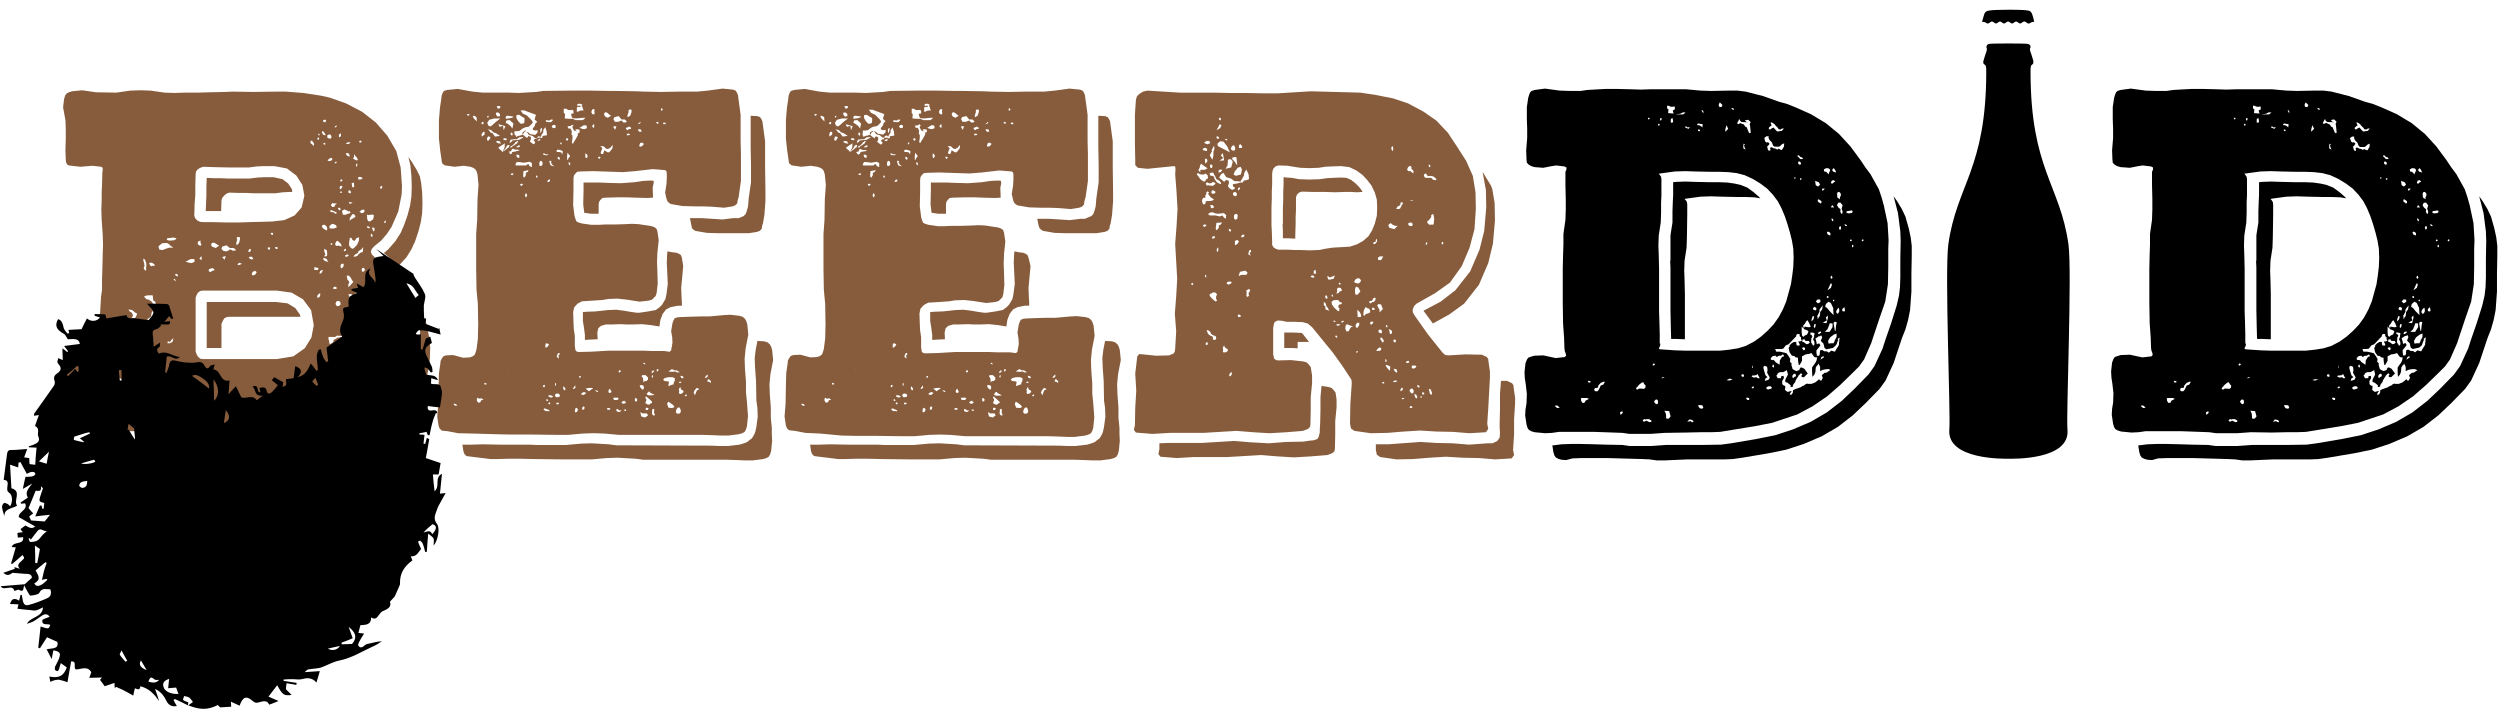 <?xml version="1.0" encoding="utf-8"?>
<!-- Generator: Adobe Illustrator 19.1.0, SVG Export Plug-In . SVG Version: 6.00 Build 0)  -->
<svg version="1.1" id="Layer_1" xmlns="http://www.w3.org/2000/svg" xmlns:xlink="http://www.w3.org/1999/xlink" x="0px" y="0px"
	 viewBox="0 0 745 211.3" style="enable-background:new 0 0 745 211.3;" xml:space="preserve">
<style type="text/css">
	.st0{fill:#875C3C;}
</style>
<g>
	<path class="st0" d="M26.5,128.9l-2.1,0.1l-3-0.3l-1-0.1l-0.7-0.4l-0.4-0.4l-0.3-1l-0.4-2.7v-1.8l0.3-2l0.1-2.7l-0.1-2.7v-3.8
		l0.4-2.7l0.3-1l0.3-0.6l0.6-0.4l1-0.3l2.5-0.3l3.7,0.6l2.5-0.4l0.4-0.3v-0.4l-0.3-0.6l-0.1-0.7V101l-0.3-4.2l-0.1-3.1l0.3-5.2
		l0.3-2.1v-3.1l0.1-3.1l0.1-4.2l0.1-3.1l-0.1-3.1l-0.3-4.2l-0.1-3.1l0.1-3.1v-2.1l0.1-2.1l0.1-3.8l0.1-0.7V50l-0.4-0.3l-2.7-0.3
		l-3.5,0.3l-2.7-0.3l-0.8-0.1L20,49l-0.3-0.6l-0.1-0.8l-0.1-2.7l0.1-3.7v-2.7l-0.1-2.7l-0.7-3.8l0.3-2.5l0.3-1l0.4-0.6l0.7-0.4
		l1-0.3l3-0.3l4.1,0.6l6.1,0.1l4.1-0.6l3.1-0.1l3,0.1l4.1,0.6l3.1,0.1l3-0.1h4.1l3.1-0.1l4.9-0.1l2.1-0.1l6.1,0.1l7-0.1h2.8l5.2,0.4
		l5.2,0.8l2.7,0.6l4.8,1.7l4.8,2.5l4.1,3.2l3.4,3.9l2.7,4.6l1.3,4.9l0.4,5.5l-0.1,2.5l-1,5.1l-2,4.6l-1.4,2.1l-1.7,2l-2.1,1.7
		l-0.7,0.8l-0.3,0.8l0.3,0.8l0.7,0.7l2.4,2.3l2.1,2.4l1.8,2.5l2.8,5.8l1.5,6.1L122,99l-0.1,3.1l-0.3,2.8l-0.6,2.5l-0.8,2.5l-1.3,2.5
		l-1.4,2.4l-1.8,2.1l-1.8,2l-2.1,1.8l-2.3,1.7l-2.4,1.5l-2.5,1.3l-2.5,0.8l-2.8,0.7l-2.7,0.6l-2.8,0.6l-5.6,0.8l-2.8,0.3l-2.8,0.1
		H72.2l-5.1-0.3l-8.2-0.3h-4.1l-6.1-0.1l-4.1,0.1h-6.1l-4.1-0.3l-6.1,0.1L26.5,128.9z M128.2,103.4l-0.1,3.5l-0.4,3l-0.6,2.8
		l-0.8,2.7l-1.4,3.1l-2,3l-2,2.4l-1.8,2l-2.3,2l-2.4,1.8l-2.7,1.7l-3.2,1.7l-2.7,0.8l-3,0.8l-3,0.6l-2.8,0.4l-2.8,0.6l-3,0.4l-3,0.3
		l-2.4,0.1H80l-3-0.1l-4.2-0.3l-3-0.1H46.5l-4.1-0.3h-3.1l-3,0.1l-2.1,0.3l-2.1,0.1l-3-0.3l-1-0.1l-0.7-0.4l-0.4-0.4l-0.3-1
		l-0.4-2.3h0.4l2.1-0.3l2.8-0.1h2.8l4.1,0.3h23.5l2.8,0.1l4.2,0.3l3.1,0.1h10.3l2.8-0.1l3.1-0.3l3-0.4l2.8-0.6l2.8-0.4l3-0.6
		l2.8-0.7l3.2-1.1l2.8-1.5l2.7-1.7l2.1-1.7l2.4-2l2-2.1l2-2.4l1.8-2.8l1.4-2.8l1-3l0.6-2.8l0.4-3.1l0.1-3.5l-0.3-3.8l-0.6-3.2
		l-0.7-2.3l1.4,2.1l1.4,2.8l0.6,1.5l0.8,3.8L128.2,103.4z M28.6,117.3l0.1,0.1l0.3-0.1l0.1-0.1l0.1-0.3h-0.4l-0.3,0.1V117.3z
		 M32.2,119.6l0.3,0.3l0.3-0.1l0.1-0.3v-0.1l-0.1-0.1h-0.4l-0.1,0.1V119.6z M32.9,117.6l0.3,0.1h0.3l0.1-0.3v-0.3l-0.1-0.3l-0.3,0.1
		l-0.3,0.3V117.6z M35.5,113.7l0.4,0.4l-0.1,1.4l1,0.1H37l0.1-0.1l0.4,0.3l0.3,0.1H39l0.1-0.3v-0.4h-0.7l-0.1,0.1l-0.6,0.1l-0.6-0.1
		l-0.3-0.6l-0.1-0.7h0.1v-0.1l-0.1-0.7V113l-0.1-0.3v0.3h-0.3l-0.8-0.4V113.7z M37.4,118l-0.1-0.3l-0.1-0.6L37,117v-0.1l-0.1,0.3
		l-0.1,0.1v0.8l0.1,0.4l0.3,0.1l0.1-0.3l0.1-0.1V118z M37.4,110.6l0.8,0.3l0.3,0.1h0.1l-0.1-0.1l-0.4-0.1l-0.3-0.1H37.4z M38.3,92.2
		l0.3,0.6l0.6,0.3l0.4,0.7l-0.1,0.6l-0.7,0.8l-0.3,0.8l1-0.4l1.1,0.3l0.3,0.1l0.3-0.1l0.1-0.3v-0.3l-1.1-0.4l0.6-1.1v-0.4l-0.6-0.3
		l-0.8-0.7L38.3,92.2z M38.3,109.7l0.3,0.1l0.4-0.4l-0.7-0.4V109.7z M40.7,113.9H41l-0.4-0.3l-0.1-0.1l-0.3-0.1v0.1l0.1,0.1l0.3,0.1
		L40.7,113.9z M41.4,103.1l-0.4,0.8l1,0.3l0.1-0.1l0.3,0.3v0.1l0.1,1l-0.4,0.4h-0.3l-0.1,0.3l0.3,0.3h0.4l0.7,0.1l0.6,0.1l-0.1-0.6
		l-0.4-0.4l0.3-1l0.6-0.7l-0.1-0.3v-0.1l0.6-0.7l1-1l0.1-0.4l-0.3-0.3l-0.3,0.1l-1.3,0.6l-1.1,0.8l-0.3,0.1l-0.1,0.3l-0.3-0.1H41.4z
		 M43.8,120.3l-0.4,0.1l-0.3,0.1l-0.3-0.1l-0.4-0.1h-0.3l0.3,0.4l0.6,0.1l0.8,0.1V120.3z M42.7,77.6l0.3,1v0.3l0.1,0.3l-0.3,0.7
		l0.4,0.7h0.1l0.3-0.1l-0.1-0.7l0.1-0.3v-1l-0.4-1.1l-0.4-0.4L42.7,77.6z M44.2,88l-0.7,0.1l-0.6,0.3l0.8,0.8l0.7,0.1l0.3,0.3
		l0.3,0.1l0.3,0.3l0.7,1.3v0.8l-0.8,1L45,94.4l-1.1,0.7l0.4,0.6l0.8,0.4l0.6-0.7l0.4-0.6l-0.6-0.4l0.3-0.7h0.7l0.7,0.1l0.6-0.6
		l0.3-0.6L48,92.1h-0.4l-0.3,0.4h-0.4l-0.3-0.3v-0.8L46.3,90L46,89.7l-0.3-0.1l-0.1-0.7L45.5,88H44.2z M44.5,78.6l0.4,0.7h0.4v-0.1
		h0.6l0.3-0.1l-0.3-0.4l-0.6-0.4h-0.8V78.6z M45.5,110.4l0.6,0.1h1l0.1-0.3l-0.3-0.3l-1-0.4l-0.6,0.4l-0.3,0.3l-0.3,0.1H45.5z
		 M46.3,118.6l-1.1-1l-0.1,0.7l-0.1,0.3L45,119v0.1l0.1,0.1l0.4,0.3v-0.7l0.1-0.3H46.3z M47.9,121l-0.1-0.3l-0.1-0.1l-0.3-0.1h-0.1
		l-0.1,0.4l0.6,0.4L47.9,121z M47.2,73.4l0.3,1l1,0.1l1-0.4l1-0.3h1.1l-0.3-0.3L51,73.4l-0.6-0.6L50,72.5l-0.4-0.1l-1.3,0.1
		L47.2,73.4z M49.7,71.5l0.4,0.1l0.3,0.1l1.5-0.1l0.1-0.1l0.3-0.1l0.3-0.4l-0.4-0.1H52v-0.1h-0.4L49.8,71L49.7,71.5z M51.7,100.7
		l-0.7,0.7l-0.4,0.6l-0.4-0.3H50l-0.1,0.6h0.7l0.8-0.4L51.7,100.7z M52.4,83.7l-0.3-0.6h-0.3v0.3l0.6,0.4V83.7z M52.8,81.7l-0.3-0.1
		l-0.3,0.1l0.1,0.4l0.6,0.3l0.1-0.1V82L52.8,81.7z M55.3,78l1.1,0.3l0.7,0.1L58,78l-0.1-0.8h-1.1L55.3,78z M57.9,64.3l0.3,0.8
		l0.6,0.6l0.8,0.4l1,0.1h3.1l4.1,0.1h3.1l3.1-0.1l4.1-0.1l3.1-0.1l3.5-0.4l3.1-1.4l2.1-2.4l0.8-3.5l-0.6-3.2l-1.8-2.8l-2.8-2.1
		l-3.8-0.7h-3.1l-2.1,0.1l-2.3,0.3H68l-4.4-0.1l-3.1-0.1l-0.8,0.3L59,50.4l-0.6,0.7l-0.1,0.8l-0.1,3.7v2.5L58,60.7L57.9,64.3z
		 M93.5,96.9l-0.8-4.5l-2.4-3.2l-3.4-2l-4.4-0.6h-22l-0.8,0.1L59,87.2l-0.4,0.7l-0.3,0.8v16.1l0.3,0.8l0.4,0.7l0.7,0.6l0.8,0.1h22
		l4.9-0.8l3.4-2.4l2-3.2L93.5,96.9z M59.7,72.2l0.1-0.4l-0.1-0.1L59,72l-0.1,0.7l0.4,0.4l0.6,0.1l0.1-0.4L59.7,72.2z M60,76.3
		l-0.6,0.8l0.7,0.4V77L60,76.3z M65.9,62.9h-4.6l0.1-2.1l0.1-2.5v-2.5l0.1-2.8l2,0.1h2l2.3,0.1h6.5l2.4-0.3l2-0.1h2.7l2.7,0.6
		l1.7,1.3l1.1,1.7l0.1,0.8h-0.7l-2.1,0.1L82,57.6h-6.2l-2.3-0.1h-2.1l-3.1-0.1l-0.8,0.3l-0.7,0.6l-0.6,0.7L66,59.7L65.9,62.9z
		 M89.4,93.8l0.1,0.6H68.3l-0.8,0.1l-0.7,0.4l-0.4,0.7L66,96.5v7.2h-4.4V90h20.7l3.4,0.4l2.3,1.4L89.4,93.8z M62.5,80.1l-0.3,0.3
		v0.4l0.6,0.3l0.4-0.4l0.6-0.1l0.1-0.4l-0.6-0.3L62.5,80.1z M63.2,73.5l1.1,0.4l1-0.7l-0.7-0.4l-0.6-0.4l-0.6-0.1l-0.4,0.3l-0.1,0.4
		L63.2,73.5z M67.6,74.9l1.1-0.6l0.6,0.4h0.8l0.1-0.1v-0.3l-0.6-0.4h-1.1l-1-0.8l-1.3,0.4L66,74.2l0.6,0.6L67.6,74.9z M66.2,76.6
		l0.7,0.8l0.4-1.1L66.2,76.6z M70.7,71.4l-0.3,1l0.1,0.7l0.7-0.6l0.3-1.1v-0.7l-0.7-0.1l-0.3,0.3L70.7,71.4z M71.3,78.3l-0.4,0.3
		l-0.1,0.3l0.1,0.1l0.6-0.1l0.6-0.3L71.3,78.3z M74.8,74.4l-0.3-0.3l-0.4,0.4l-0.1,0.6l0.6-0.1L74.8,74.4z M75.5,77.2l-0.4-0.7h-0.6
		l-0.3,0.1l0.1,0.4l0.6,0.3L75.5,77.2z M75.3,81l-0.3,0.7l0.3,0.4l0.8-0.3l0.4-0.7L76,80.7L75.3,81z M80,74.4h0.3l0.1-0.1l0.1-0.3
		l-0.1-0.3h-0.3l-0.3,0.1v0.3L80,74.4z M81,70h0.3l0.1-0.3l-0.1-0.3h-0.6v0.3L81,70z M82.1,74.1l0.3,0.1l0.3-0.1l0.1-0.1l-0.1-0.3
		l-0.4-0.1L82,73.6v0.3L82.1,74.1z M92.5,42.1l0.1,0.7l0.3,0.1l0.3,0.3l0.1,0.3l0.3-0.3l-0.1-0.6l-0.3-0.3l-0.1-0.3l-0.3-0.1
		L92.5,42.1z M93.9,79.7l-0.3-0.1l0.1,0.4l-0.1,0.4h0.4l0.4,0.1h0.1l0.4-0.3l-0.1-0.4h-0.3l-0.3-0.1H93.9z M94.8,120.7l-0.1-0.1
		h-0.3l-0.1,0.1l-0.3,0.1l-0.3,0.3l0.3,0.3l0.3,0.1l0.6-0.3V120.7z M94.5,41.4l0.3,0.3l0.1-0.1h0.1l0.1-0.3L95.1,41h-0.3l-0.1,0.1
		L94.5,41.4z M95.5,87.7l-0.1-0.3l-0.3,0.1L94.6,88l-0.1,0.6l0.1,0.1h0.1l0.4-0.1l0.3-0.4V87.7z M94.8,40.1l0.3,0.3l0.1-0.1v-0.4
		h-0.4V40.1z M95.4,80.8l-0.1,0.3l-0.1,0.1v0.1h0.1v0.4l0.3-0.3l0.3-0.1v-0.1l0.1-0.3l0.3-0.4h-0.3l-0.3,0.1h-0.1L95.4,80.8z
		 M95.9,39.6l0.3,0.3l0.1,0.3l0.8,0.1l-0.4-0.7L96.2,39l-0.1,0.1L95.9,39.6z M95.9,67.4l0.3,0.6l0.6,0.4l0.6,0.3l0.1-0.4V68
		l-0.1-0.4L96.8,67h-0.4l-0.3,0.1L95.9,67.4z M96.3,77l-0.1,0.1l0.6,0.7h0.1l0.4,0.1l0.6,0.3l-0.3-0.4l-0.1-0.4v-0.1l-0.7-0.4
		L96.3,77z M96.3,36.2l0.6,0.3l0.3-0.6L97,35.7h-0.4l-0.3,0.1V36.2z M96.9,42.7v-0.1h-0.4l-0.1,0.1v0.3h0.1l0.1,0.1h0.1l0.3-0.1
		L96.9,42.7z M99.4,119.7l-0.3-0.1l-0.6-0.1l-0.7-0.4l-0.3,0.1h-0.4l-0.6,0.1l-0.3,0.6l0.3,0.3h1l0.1-0.1H98l0.6-0.1L99.4,119.7z
		 M97,75.8L96.8,76l-0.1,0.3l-0.1,0.1H97l0.4-0.1l0.1-0.4v-0.6l-0.1-0.4v-0.4h-0.1L97,74.4l-0.4-0.3v0.4l0.1,0.6l0.1,0.3L97,75.8z
		 M97.2,109.3v0.6h0.4l0.1-0.1h0.1l0.3-0.4l-0.4-0.6l-0.4-0.1l-0.3,0.1v0.3L97.2,109.3z M97.5,40.4l0.1,0.7l0.3,0.1H98l0.1,0.1h0.4
		l0.3-0.4l-0.1-0.4l-0.1-0.3l-0.3-0.1h-0.4L97.5,40.4z M99,47.2L98.6,47L98,47.4l-0.4,0.4L98,48h0.3l0.7-0.3V47.2z M97.9,100.1v1.1
		l0.1,0.1l0.1,0.6l0.1,0.4v0.3l0.8-0.4l0.3-0.3v-0.1l0.1-0.3v-0.1l0.3-0.3l0.3-0.1h0.1l0.3-0.3l2-0.4l1.1,0.1l0.7,0.6l0.7,0.7
		l0.8,0.3l0.8,0.4l0.1,0.3l0.1,0.6l0.1,0.4l0.3,0.6l0.6-0.1l0.3-0.1l0.7-0.7l0.4-0.6l-0.1-0.3l-1.3-1.3l-0.3-0.4l-0.4,0.4l-0.4,0.3
		l-0.6-0.1l-0.6-0.3l0.1-0.6v-0.6l0.3-0.4l0.1-0.4v-0.1l-0.4-0.4l-0.3-0.1l-0.1-0.1l-0.8-0.6l-0.8,0.3l-0.1,0.3v0.3l0.3,0.3l0.3,0.1
		l0.1,0.6l-0.6,0.3H102l-0.6,0.1l-1-0.1l-0.3,0.3l-0.3,0.1H97.9z M98.2,67.3V68l0.4,0.1h0.8l0.4-0.1l0.6-0.3l-0.3-0.6l-0.6-0.3
		L99,66.7L98.2,67.3z M98.7,63.2h0.4l0.3,0.1h0.1l0.4,0.4l0.4-0.1v-0.3l-0.1-0.1l-0.4-0.1l-0.1-0.1h-0.1L99,62.7h-0.6l-0.1,0.1v0.1
		L98.7,63.2z M98.6,72.5l-0.1,0.1l0.1,0.3l0.1,0.1l0.3-0.1v-0.4H98.6z M99.2,60.4l-0.3,0.3l-0.3,0.4l0.4,0.6l0.7-0.1v-0.1l0.1-0.3
		L100,61v-0.1l0.3-0.1l0.1-0.1h0.1l-0.7-0.1H99.2z M100.4,85.8l-0.3-0.3H100l-0.3-0.1l-0.4,0.3v0.3l0.1,0.1h0.8L100.4,85.8z
		 M101,110.4l-0.1-0.3v-0.3l-0.4-0.1l-0.3-0.1l-0.3,0.3l-0.4,0.1v0.1l-0.1,0.3v0.7h0.4l0.4,0.1h0.1l0.6-0.3v-0.1l0.1-0.1V110.4z
		 M99.7,37.9l0.1,0.1v0.1l0.3-0.3l0.3-0.1l-0.1-0.3l-0.3,0.1L99.7,37.9z M99.7,48.6l0.1,0.1l0.4-0.1l0.1-0.1v-0.3H100L99.7,48.6z
		 M100.4,114.7l-0.1-0.3l-0.1-0.1l-0.3-0.1l-0.1,0.3v0.3l0.3,0.1l0.3,0.3L100.4,114.7z M100.7,71.8h-0.3l-0.3,0.3l-0.1,0.3v0.1
		l-0.1,0.1v0.4l0.4,0.3l0.4-0.1h0.3l0.8,0.3l-0.1-0.4v-0.3L100.7,71.8z M101.4,90.3v-0.4l-0.3-0.1l-0.1-0.1h-0.4l-0.3,0.1l-0.3,0.6
		v0.1l0.1,0.3v0.1l0.3,0.3h0.6l0.6-0.6L101.4,90.3z M102.7,103.7l0.3-0.1l0.4-0.4l0.3-0.4v-0.1l-0.4-0.1L103,102h-2.1l-0.1,0.3v0.1
		l-0.4,0.4l-0.1,0.3l-0.1,0.1l0.1,0.1l0.3,0.8h1.1l0.4-0.1l0.3-0.3L102.7,103.7z M100.7,62l0.1,0.3l0.3,0.4l0.1-0.1l0.3-0.1v-0.3
		l-0.4-0.3h-0.3V62H100.7z M101.6,105.2v-0.1h-0.4v0.6l-0.1,0.4v0.4l-0.1,0.4v0.6l0.4,0.4h0.8l0.3-0.3l-0.1-0.6l-0.1-0.1v-0.4
		l-0.3-0.4l-0.1-0.6L101.6,105.2z M101,40.8l0.3,0.1l0.3-0.4v-0.8l-0.6,0.4V40.8z M101.3,56.3l0.3,0.1l0.1,0.1v-0.4l0.3-0.3v-0.4
		h-0.6l-0.1,0.3l-0.1,0.1V56L101.3,56.3z M101.3,57.4l0.1,0.1h0.4l0.1-0.3l-0.1-0.1l-0.3-0.1l-0.1,0.3L101.3,57.4z M102.3,117.5
		l-0.1-0.3l-0.4-0.1h-0.3l-0.1,0.3v0.3l0.1,0.6h0.3l0.1-0.1h0.1L102.3,117.5z M101.7,53.4l-0.3,0.3v0.1l0.1,0.3h0.1l0.3-0.1l0.1-0.1
		v-0.3L101.7,53.4z M102.4,78.9v-0.3h-0.6l-0.3,0.4v0.6l0.1,0.3h0.3l0.4-0.4l0.1-0.4L102.4,78.9z M101.6,98l0.3,0.3h0.6v-0.7
		l-0.1-0.1l-0.3,0.3L101.6,98z M104.4,114.8l-0.1-0.4l-0.7-1.4l-0.4-1l-0.1-0.3l-0.4-0.7l-0.6-1v0.4l-0.1,0.8l-0.3,0.8v2.5l0.3,0.6
		l0.4,0.4l0.7,0.1h0.7l0.4-0.4L104.4,114.8z M102.7,62.4l-0.6,0.3l-0.1,0.1l-0.1,0.3l0.1,0.1l0.1,0.3v0.4l0.4,0.1h0.4l0.8-0.3
		l0.3-0.1l0.4-0.1v-0.3l-0.3-0.3l-0.4,0.1l-0.3-0.3l-0.4-0.1L102.7,62.4z M103.1,74.1l-0.3,0.1l-0.4,0.4l0.3,0.3l0.4-0.3V74.1z
		 M103.8,96.2v-0.1l-0.4-0.1h-0.3l-0.6,0.1v0.4l0.1,0.4l0.4,0.1h0.8l0.1-0.3l0.1-0.1L103.8,96.2z M102.7,107l0.1,0.3l0.1,0.6
		l1.1,0.3V108l0.4-0.8l0.3-0.3l0.1-0.4l0.1-0.1l0.6-0.4l0.4-0.4h-0.3l-0.7-0.1l-1.1-0.1l-0.1,0.1l-0.4,0.6l-0.6,0.6h-0.1V107z
		 M103.9,75.9h-0.6l-0.3,0.1l-0.1,0.1v0.4h0.4l0.3-0.1l0.3-0.3V75.9z M103.1,42.7l0.1,0.1v0.1h0.7l0.6-0.4l-0.4-0.1h-0.4L103.1,42.7
		z M103.1,45.8l0.3,0.6l0.8,0.3l-0.1-0.7l-0.3-0.3l-0.3-0.1h-0.3L103.1,45.8z M103.9,82.1l-0.6,0.1l0.1,0.4l0.1,0.6v0.1l0.3,0.3
		l0.3,0.4l-0.3,0.8v0.8l0.8-0.8l0.7-0.8l-0.1-0.1l-0.4-0.6l-0.3-0.6L103.9,82.1z M104.6,57.3l-0.1-0.3l-0.1-0.1l-0.4-0.3l-0.1,0.3
		l-0.1,0.1v0.1l0.1,0.4l0.4,0.1h0.1l0.1-0.1L104.6,57.3z M109.2,85.5l-3.1,1.7l-0.4,0.4l-0.3,0.4l-0.4-0.1l-0.4-0.3l-0.4,0.1h-0.4
		l0.3,0.6l0.1,0.4V89h0.6l0.7,0.1l0.8-0.8l0.6-0.3l0.4-0.4l0.4-0.1h0.6l0.4-0.1h0.6l0.8-0.4l0.1-0.1v-0.4l0.1-0.6l-0.1-0.3l-0.3-0.3
		L109.2,85.5z M104.2,71v0.6l-0.1,0.1l-0.1,1.3l0.3,0.6l0.7,0.6v-0.1l0.4-0.1l0.8-0.8l0.4-0.6v-0.1l0.3-0.6l0.1-0.6l-0.1-0.7
		l-0.4,0.3l-0.3,0.1h-0.1l-0.1,0.4l-0.4,0.4l-0.6-0.3l-0.1-0.4l-0.4-0.3L104.2,71z M104.6,60.7l0.1-0.1l0.3-0.1v-0.1l-0.4-0.1
		l-0.6-0.1v0.4L104.6,60.7z M104.6,64.5l-0.3,0.3l-0.1,0.6v0.4l0.3-0.3l0.4-0.3l0.3-0.1l0.3-0.3h0.3l0.1-0.3l-0.1-0.3l-0.4-0.4h-0.3
		l-0.3,0.3L104.6,64.5z M104.9,111.1l0.7-0.3l-0.3-1.4l1.7-0.6l-0.8-0.1l-0.8-0.3v0.1l-0.1,0.3l-0.1,0.4l-0.1,0.6l-0.4,1l-0.1,0.4
		L104.9,111.1z M104.8,54.6l0.1,0.7v0.3l0.3,0.3l0.4-0.4l-0.1-0.4v-0.4l-0.1-0.3L104.8,54.6z M105.2,47.2l0.4,0.3l0.3,0.1l0.1,0.1
		l0.3,0.1l0.3-0.1v-0.1l-0.1-0.4l-0.3-0.4l-0.4-0.4l-0.1-0.4l-0.1-0.1V46l-0.1,0.4v0.4L105.2,47.2z M106.8,74.9l-0.1,0.4l-0.1,0.1
		l-0.7,0.4l-0.4,0.4l-0.1,0.3h0.3l0.4-0.1l0.6-0.3l0.1-0.3v-0.1l0.3-0.1l0.3-0.3l0.4-0.1l0.3-0.1l0.1-0.7v-0.8l-0.4,0.6L106.8,74.9z
		 M107.2,119.4l-0.1-0.7v-0.4l-0.1-0.3l-0.6-0.1l-0.7-0.1l-0.1,0.1l-0.1,0.3l-0.1,0.6l0.7,0.7H107.2z M107.7,113.9l0.7-0.3l0.6-0.4
		l0.3-0.3v-2.4l-0.1,0.3l-0.8,1.1l-0.1,0.3l-0.1,0.1l-0.4,0.6l-0.4,0.8l-0.6,0.4l-0.4,0.1l-0.1,0.1l-0.4,0.7l-0.3,0.4v0.3l1.1-0.6
		h0.1l0.3-0.1l0.4-0.3v-0.1l0.1-0.1v-0.4L107.7,113.9z M106.2,49.8l0.3-0.6v-0.4h-0.3l-0.1,0.4v0.3L106.2,49.8z M106.8,52.8
		l-0.1,0.3l0.1,0.3l0.1,0.1h0.4l0.4-0.1l0.1-0.1l0.3-0.1l-0.4-0.4l-0.6-0.1L106.8,52.8z M107,42.4h0.3l0.1,0.1l0.3-0.1v-0.4
		l-0.4-0.1l-0.3,0.3V42.4z M108.6,62.5h-0.8l-0.3,0.3l-0.4,0.3l0.3,0.1l0.1,0.3h0.7l0.4-0.4V62.5z M107.7,105.4v0.1l0.1,0.3l0.6-0.1
		h0.4l0.1-0.4l0.1-0.3l0.1-0.1l-1-0.1l-0.3,0.3l-0.4,0.3L107.7,105.4z M108.7,80.1l-0.4-0.3l-0.4,0.1l-0.1,0.3v0.4L108,81l0.4-0.1
		l0.3-0.3V80.1z M110.3,116.3l-0.6-0.4l-0.7-0.6l-0.3,0.6l-0.3,0.4l0.1,0.4l0.3,0.6l0.6-0.1l0.6-0.3L110.3,116.3z M110.3,102
		l0.1,0.6l0.1,0.4v0.1l0.1,0.6v0.6l0.3,0.4l0.1,0.4l0.8,0.1l0.6-0.3l0.3-0.7l-0.1-0.1v-0.1l-0.3-0.4h-0.6l-0.4-0.3l-0.3-0.1v-1
		l-0.1-0.3l-0.1-0.4l-0.4-0.8l-1.4-0.8l-0.3,0.3l-0.1,0.3l0.4,0.6l0.3,0.4l0.6,0.4L110.3,102z M109.3,63.9l0.1,0.6v0.7l0.3,0.7
		l0.6,0.1l0.8-0.6h0.1l0.1-0.6l0.1-0.4l0.1-0.1l-0.4-0.4l-0.4,0.1h-0.3l-0.7,0.1L109.3,63.9z M109.3,67.7l0.4,0.3h0.3l0.3-0.1
		l-0.4-0.4l-0.4-0.1l-0.1,0.1V67.7z M110.1,88.9L110,89v0.1l-0.1,0.4l0.3,0.3l0.1,0.3l0.4,0.1h0.3l0.4-0.1v-0.6l-0.1-0.3L111,89
		l-0.4-0.1H110.1z M111,70.1l-0.1-0.4h-0.1l-0.3,0.1v0.4l0.1,0.3l0.3,0.1v-0.1h0.1V70.1z M111,108.9l0.1-0.3l0.1-0.1l0.3-0.7
		l-0.3-0.4l-0.4,0.1l-0.1,0.1l-0.3,0.6v0.3l0.1,0.4H111z M111.6,67.9l-0.7-0.1V68l0.1,0.4l0.3,0.6l0.3-0.3V67.9z M112.4,91.8
		l-1.3,0.8l-0.3,0.3l1.7,0.8l0.6,0.7l0.7,0.7l-0.1,0.4l-0.1,0.3l0.6,0.6l0.3-0.3l0.3-0.1l-0.1-0.4v-0.3l-0.1-0.1l0.1-0.4l0.1-0.6v-1
		l0.3-0.3l0.4-0.3v-0.6l0.1-0.6l-0.3-0.6l-0.1-0.4l-0.1-0.3l-0.4-0.3l-0.4-0.4l-0.3,0.3l-0.4,0.3l0.1,0.6v0.4l0.1,0.1l-0.4,0.1
		l-0.3,0.3L112.4,91.8z M112.5,95.8l-0.1-0.1l-0.1-0.3l-0.4,0.1h-0.6l-0.1,0.3l-0.1,0.1l0.1,0.4v0.1l0.1,0.1l0.6,0.3l0.6-0.3
		l0.1-0.4V95.8z M112.1,99l-0.4,0.3l-0.4,0.4l-0.1,0.4v0.3l0.4,0.3l0.4,0.1l0.4-0.3l0.3-0.3h0.4l0.3-0.1l0.8,0.6l0.1-0.1l0.1-0.3
		l0.4-0.3l-0.3-0.4l-0.3-0.6l-0.8,0.3l-0.1-0.1l-0.3-0.1H112.1z M112.7,109.9l-0.1,0.1l-0.4,0.3l-0.6,0.4v0.1l-0.3,0.8l-0.1,0.1
		l0.3,0.4l0.4,0.1v-0.3l0.4-0.8v-0.1l0.1-0.6l0.1-0.4L112.7,109.9z M116.2,107.6l-0.1-0.6l-0.1-0.8l-0.1,0.7v0.1l-0.1,0.3l-0.1,0.4
		l-0.7-0.3l-1-0.1h-0.3l-0.3,0.1h-0.4l-0.3,0.1l0.4,0.7l0.4,0.8l0.1,0.1l0.3,0.6l0.3,0.8l0.4-0.3l0.4-0.4l0.1-0.4l0.1-0.3V109
		l0.6-0.6l0.3-0.4l0.1-0.1V107.6z M113.4,56.2h0.3l0.1-0.1l0.1-0.3v-0.3l-0.3-0.1l-0.3,0.3V56.2z M114.9,101.3v0.1l-0.1,0.3
		l-0.1,0.4l-0.1,0.1l-0.4,0.3l-0.4,0.4v1.4l0.1,0.4l0.3,0.4h0.4l0.4-0.1l1.4,0.3l0.1,0.4l0.3,0.3l0.7-0.1v-0.3l0.1-0.4l-0.3-0.7
		l-0.1-0.3l-0.1-0.6l-0.3-0.6v-0.3l-0.6-0.7l-0.3-0.4l-0.1-0.1L114.9,101.3z M114.4,66.2l0.1,0.1v0.1h0.4l0.1-0.4l-0.1-0.1v-0.3
		L114.4,66.2z M119.4,69.4l1-2.3l1-2.8l0.8-3l0.4-2.7l0.1-3l-0.1-3.1l-0.3-3.2l-0.6-2.5l1,1.4l1.4,2.3l1,2l0.4,2l0.3,2.8l0.1,3.2
		l-0.1,3l-0.4,2.7l-0.7,2.7l-1,3l-1.1,2.4l-1.5,2.4L119,79l-0.6,0.6l-0.3-0.3l-2-2.4l-0.4-0.4l-1.3-1.1l1.3-1.1l2.1-2.4L119.4,69.4z
		"/>
	<path class="st0" d="M140.9,129.2l-4.4-0.1l-3.1-0.6l-1.1-0.1l-0.7-0.1l-0.6-0.6l-0.3-0.8l-0.4-2.7l0.3-3.8l0.1-5.5l0.1-3.7
		l0.4-2.7l0.1-1l0.4-0.7l0.4-0.6l0.8-0.3l2.1-0.1l3,0.8l2-0.1l0.8-0.3l0.6-0.4l0.3-0.7l0.3-1l0.4-3.1l0.1-4.2l-0.1-6.2l-0.4-4.2
		l-0.1-6.2V69.7l0.3-4.2l0.1-6.2l0.3-4.2l-0.3-3.1l-0.3-1l-0.4-0.6L141,50l-0.8-0.3l-2-0.3l-2.8,0.3l-2-0.3l-0.8-0.1l-0.6-0.4
		l-0.3-0.4l-0.1-0.8l-0.4-2.7l-0.4-3.7v-5.4l0.3-3.7l0.4-2.7l0.1-1l0.3-0.8l0.4-0.6l1-0.3l3.1-0.3l4.4,0.8l3.1,0.3h7.5l3.2,0.1
		l5.2-0.3l2.1-0.3l8.5-0.1h5.4l5.4,0.1h2.1l6.2,0.1l2.3,0.1l5.2,0.1l5.4-0.1h5.4l3.1-0.3l4.4-0.6l3.1,0.3l0.8,0.3l0.4,0.6l0.3,0.7
		l0.8,5.9v7.9l0.1,3.9v7.9l-0.7,4.9l-0.3,1l-0.1,0.8l-0.6,0.6l-0.8,0.3l-2.5,0.4l-3.7-0.3l-2.7-0.1h-2.5l-3.5-0.1l-3.5-0.6l-0.6-0.4
		l-0.4-0.4l-0.3-0.8l-0.4-1.8l0.4-2.5l0.1-1.8v-1.4l-0.1-0.7l-0.4-0.3l-3.7-0.3l-5.2,0.6l-3.7,0.3l-8.9-0.3l-3.7,0.1l-1,0.1
		l-0.6,0.6l-0.4,0.6l-0.1,0.8v3.4l-0.1,4.5l0.4,3.2l0.3,1l0.3,0.7l0.6,0.3l1,0.3l2.8,0.4h2.1l2-0.1h3l3-0.1l2-0.1l2,0.1l3.9,0.6
		l0.8,0.3l0.6,0.4l0.3,0.8l0.4,2.7l-0.4,3.7l-0.1,2.8l0.1,2.7l0.1,3.7l-0.3,2.7l-0.3,1l-1.1,1.1l-1,0.3l-2.7,0.3l-3.8-0.6l-2.8-0.3
		l-2.7,0.1l-1.8,0.3l-4.6,0.3l-1.5,0.1l-1.3,0.7l-1,1.1l-0.3,1.4l0.1,3l0.1,2.1l0.3,2v3l0.1,0.7l0.1,0.6l0.4,0.4l0.6,0.1l3.8-0.1
		l5.1-0.3h10.1l2.7,0.1h3.7l0.7,0.1l0.6,0.1h0.4l0.4-0.4l0.4-2.3l-0.1-1.7l-0.3-1.7l0.4-2.4l0.3-0.8l0.3-0.6l0.7-0.3l1-0.1l2.5-0.1
		l3.5-0.1h2.7l4.4-0.4l1.8-0.1l2.7,0.3l1,0.3l0.7,0.6l0.4,0.7l0.3,1l0.3,3l-0.8,4.1l-0.3,3.1l0.1,3l0.3,3.9v3.1l0.3,3l0.3,4.1
		l-0.3,3l-0.3,1l-0.4,0.7l-0.7,0.4l-1,0.3l-3.1,0.4h-2.3l-2.3-0.1l-3.2-0.1h-24.8l-4.5-0.4l-3.1-0.1l-3.2,0.1l-4.4,0.4h-3.2
		l-7.6-0.1h-6.5l-4.4-0.1L140.9,129.2z M136.3,121l-0.4-0.6l-0.6-0.1l-0.1,0.1v0.1l0.4,0.4H136.3z M230,129.3l0.1,2.1l-0.3,3l-0.3,1
		l-0.4,0.7l-0.7,0.4l-1,0.3l-3.1,0.4h-2.3l-2.3-0.1l-3.2-0.1h-24.8l-2.3-0.3l-5.4-0.3l-3.2,0.1l-4.4,0.4h-8.7l-8.6-0.1l-4.4-0.1
		h-3.2l-3.2,0.1h-2.1l-6.5-0.8l-0.7-0.1l-0.6-0.6l-0.3-0.8l-0.3-2h2.8l3.1-0.1l5.4,0.1h8.6l2.3,0.1h8.7l4.5-0.4l3.1-0.1l5.1,0.3
		l2.3,0.3l28.2,0.1l2.4,0.1h2.7l3.4-0.4l1.3-0.4l1-0.4l0.7-0.6l0.6-0.4l0.4-0.6l0.4-0.7l0.3-0.8l0.3-1.4l0.4-3l-0.1-2.7l-0.3-2.1
		l-0.1-5.8l-0.3-4.2l-0.1-2.7l0.3-2.5l0.4-2l0.1-0.6l2,0.1l1,0.3l0.7,0.6l0.4,0.7l0.3,1l0.3,3l-0.8,4.1l-0.3,3.1l0.1,3l0.3,3.9v3.1
		l0.3,3L230,129.3z M139.9,34.1l-0.1-0.1h-0.6v0.1l0.1,0.3l0.3,0.1l0.3-0.3V34.1z M142.1,36.2l-0.1-1.3l-0.7-0.4H141l-0.1,0.3
		l0.4,0.6L142.1,36.2z M142.1,119.4l0.4,0.6l0.6-0.1l0.3-0.6l0.3-0.1l0.4-0.1l-0.6-0.4l-0.7,0.1h-0.1l-0.3-0.3l-0.3,0.3V119.4z
		 M143.5,36.9l0.1,0.1h0.4l0.1-0.3v-0.1l-0.1-0.3l-0.4,0.1l-0.1,0.3V36.9z M143.5,40l0.1,0.7l0.8-0.6v-0.8H144L143.5,40z
		 M144.8,114.2l-0.3-0.1h-0.1l-0.1,0.3v0.1l0.3,0.1h0.3l0.1-0.3L144.8,114.2z M145.1,41.2l0.1,0.7h0.4l0.3-0.4l0.3-0.6l-0.7-0.3
		L145.1,41.2z M145.2,35h0.3l0.1-0.1v-0.4h-0.1l-0.3,0.1V35z M145.2,36.6l0.3,0.8l0.6,0.3l0.6-0.4l1.1-1l1.3-1h-1.8l-1.5,0.4
		L145.2,36.6z M149,40.5l-1-0.7l-1-0.4l-0.6-0.6l-1-0.3l0.6,0.7l0.3,0.4h0.4l0.8,1.1L149,40.5z M147.8,34.1l0.4,0.6h0.4l0.4-0.1
		v-0.6l-0.4-0.4l-0.4-0.1l-0.4,0.1V34.1z M148.5,42.7l0.8,0.1l-0.4-0.7l-0.6-0.1l-0.4,0.1v0.3L148.5,42.7z M148,31.7l0.3,0.6
		l0.4,0.1l0.4-0.4v-0.3l-0.3-0.1h-0.4L148,31.7z M150.6,37.6l-2.1-0.6l0.4,0.8l1-0.3l0.1,0.7l0.1,0.6L150.6,37.6z M150.7,44.6
		l0.4-0.3l0.3-0.3l0.3-0.1v-0.3l0.1-0.1v-0.3h-0.3l-0.3,0.1l-0.1,0.1l-0.3,0.6l-0.3,0.4l-0.7,0.7l0.1-0.3l0.1-0.1l0.3-0.6v-0.1
		l0.1-0.1v-0.8l0.1-0.4l-1,0.6l-1,0.7l0.3,0.4l0.4,0.3l0.4,0.4v0.3v0.1v-0.1l0.3-0.3l0.3-0.1L150.7,44.6z M150.7,41.2h-0.4l-0.3,0.1
		v0.3l0.3,0.1l0.4,0.1l0.3-0.1v-0.3L150.7,41.2z M150.7,35.3l0.3,0.1l0.4-0.1l0.8-0.1l0.8-0.3l-0.1-0.1v-0.1l-0.8-0.1l-0.7-0.1H151
		l-0.3,0.3V35.3z M150.7,36.6l0.6,0.3l0.8,0.6l0.6,0.8l0.3-1.5l-1.1-1h-0.3l-0.7,0.1L150.7,36.6z M151.4,110.3l-0.3-0.1l0.1,0.1
		H151.4z M153.1,45.2h0.4L154,45h0.3l0.6-0.3l-0.6-0.1h-0.6l-0.3-0.1l-0.4-0.1v-0.1h-0.1l-0.3,0.1h-0.1v0.3l-0.1,0.1l-0.1,0.3h-0.3
		l-0.3,0.1l-0.1,0.1h-0.1l0.3,0.1L152,46l0.6-0.3v-0.4h0.3L153.1,45.2z M152.3,41.5l-0.1,0.1l-0.3,0.6v0.1l-0.1,0.1l0.1,0.1h0.1
		l0.3-0.1l0.3-0.4l0.1-0.1l0.3-0.1h0.4l0.6-0.1h0.6l0.6-0.3l0.7-0.4v-0.1l-0.1-0.1l-0.4,0.1h-0.6l-0.8,0.6h-1l-0.3,0.1H152.3z
		 M154.1,42.7l0.3-0.6v-0.1h-0.3l-0.3,0.3l-0.3,0.1l-0.1,0.3l-0.6,0.6l-0.6,0.3l-0.1,0.1l-0.1,0.3l0.3-0.1h0.3l0.1-0.3l0.6-0.3
		l0.1-0.1L154.1,42.7z M152.4,40.3h0.1l0.1,0.3l0.1-0.4l0.1-0.3l-0.1-0.1l-0.1-0.3h-0.1l-0.3,0.1v0.6L152.4,40.3z M153.1,51.7h-0.6
		l-0.3,0.1l0.1,0.3l0.4,0.1l0.3-0.3V51.7z M153.4,40.1l0.3,0.3l0.1,0.4l0.6-0.3l0.6-0.1l0.8-0.3l-0.1-0.3v-0.3l0.8-0.6l0.3,0.1
		l-0.6,0.4l-0.4,0.7l0.7,0.6l0.6,0.4l0.4-0.6l0.7,0.3v0.7l-0.3,0.7l1.1,0.8l0.4-0.3l0.1-0.4l-0.4-0.3v-0.3l0.3-0.3h0.6v0.3l0.6,0.3
		l0.4-0.3v-0.6h0.6l0.1-0.6l0.7-0.1l0.6-0.1l-0.1-1.1l-0.4-1.3l-0.6,0.8v0.7l-0.4,0.6l-0.3,0.6L161,41l-0.1-0.3l-0.3-0.1h-0.1
		l-0.4,0.3v0.3h-0.6l-0.8-0.7l-1.1-0.3l-0.7-1l0.6,0.3L158,40h0.3l0.6,0.1l0.3,0.1h0.3l0.7-0.7v-0.7l-0.8,0.1l-0.7-0.3l0.1-0.1v-0.3
		L159,38l0.3-0.4l0.1-0.3l0.1-0.4l0.6-0.6l-0.8-0.7l0.1-0.3l0.1-0.4l0.1-0.3l0.1-0.4l-2.7-1l-0.8-0.3h-1.1l0.3,0.4l0.1,0.1v0.1h0.1
		l0.1,0.3l1.3,0.6l1.3,1.3l0.3,0.4l0.1,0.3l0.1,0.1l-0.6,0.7l-0.7,0.6l-0.8,0.1l-0.8,0.3l-1.1,0.8l-0.8,0.1h-0.7V40.1z M158.5,48.6
		l-0.7-0.4l-1.7,0.3l-0.6-0.1l-0.7-0.1H154l-0.4,0.6l0.1,0.4h3.1l0.3-0.3l0.4-0.1l0.3,0.6l0.7,0.3V48.6z M153.8,35l0.6,1.1l0.8,0.8
		l0.6-0.1l0.4-0.1l0.1-0.7v-0.8l-1-0.6l-0.1-0.1h-0.1v-0.1l-0.3-0.1l-0.1-0.1l-0.8,0.1V35z M153.8,43.9h0.6l0.4-0.1l0.1-0.1v-0.3
		l-0.1-0.1h-0.3l-0.3,0.3l-0.3,0.1L153.8,43.9z M154.7,46.2l-0.4-0.1h-0.4v0.3l0.1,0.4l0.6,0.3l0.1-0.1l0.1-0.3L154.7,46.2z
		 M155.5,55.3l0.4-0.4l-0.1-0.1h-0.7l-0.1,0.3l0.3,0.3H155.5z M157.5,50.7l-1.5,0.3l-0.1,1.4l0.1,0.4l0.3,0.1l0.4-0.7v-0.7l0.6-0.3
		L157.5,50.7z M156.6,58.7l0.1,0.1h0.1l0.3-0.6l-0.3-0.7l-0.4,0.6L156.6,58.7z M160.2,52.7l-0.1-0.3l-0.3-0.1l-0.1,0.1v0.1l0.1,0.4
		h0.3l0.1-0.1V52.7z M159.9,41.4l0.1-0.3l1-0.1v0.3v0.1h-0.1l-0.7,0.3H160L159.9,41.4z M161.7,48.8l-0.1-0.6l-0.4-0.3l-0.4,0.3
		l-0.1,0.6l0.1,0.6l0.4,0.1l0.4-0.3L161.7,48.8z M161,39.4l0.1,0.3l0.3-0.6l0.1-0.6v-0.3l-0.1-0.1l-0.4,0.4V39.4z M163.5,45.9
		L163,46h-0.4l-0.4-0.3h-0.3v0.4l0.4,0.1l0.7,0.1L163.5,45.9z M161.8,115.2l0.1,0.1l0.3,0.1l0.1-0.1l0.1-0.3l-0.1-0.3h-0.1l-0.3,0.1
		L161.8,115.2z M163.8,122.3l-1.4-0.6l-0.3,0.1l-0.1,0.3l0.6,0.4h0.7l0.3,0.1L163.8,122.3z M163.3,103.2l0.3-0.6l-0.6-0.3l-0.4,0.1
		l-0.1,0.7l0.1,0.6l0.4-0.3L163.3,103.2z M162.6,36l0.3,0.4l0.4-0.1l0.1,0.1h0.8l0.6-0.6v-0.1l-0.6-0.1l-0.4,0.3h-0.4l-0.6-0.1
		L162.6,36z M163,118.9l-0.3,0.3l0.3,0.3h0.3v-0.3L163,118.9z M163.7,53.5l-0.3,0.1l-0.3,0.4v0.1l0.1,0.1h0.4l0.3-0.3v-0.4
		L163.7,53.5z M164,120.3l-0.1-0.3l-0.1-0.1l-0.3,0.1l-0.1,0.3l0.1,0.1l0.3,0.1L164,120.3z M164.9,118.2l-0.7-0.4h-0.8v0.1l0.1,0.3
		l0.7,0.3L164.9,118.2z M164.2,48.4l0.1-0.3l0.1-0.1l-0.7-0.1l0.1,0.6l0.3,0.8l1.1,0.3l-0.7-0.6L164.2,48.4z M165.1,37.2l-0.4,0.1
		l-0.3,0.4l0.3,0.4l0.4,0.1l0.4-0.1l0.1-0.4l-0.1-0.4L165.1,37.2z M166.8,117.6l-0.4-0.3h-0.6l-0.4,0.3v0.4l0.4,0.4l0.6-0.1l0.4-0.1
		V117.6z M165.5,114.9h0.1l0.1-0.1v-0.6h-0.3V114.9z M166.6,120.1l-0.3-0.1h-0.4l-0.1,0.1v0.3l0.1,0.1h0.3l0.3-0.1L166.6,120.1z
		 M165.9,45.3h0.7l0.6,0.1l0.4,0.6l0.1-1l-0.8-0.3l-0.6-0.1l-0.4,0.1V45.3z M165.9,106.3l0.6,0.6v-0.6l-0.1-0.4l0.4-0.3l-0.1-0.4
		h-0.3l-0.3,0.4L165.9,106.3z M166.9,47.2l-0.3-0.4l-0.4-0.1v0.6l0.4,0.3h0.1L166.9,47.2z M166.9,42.7l0.3,0.4l0.1-0.1v-0.1l0.1-0.4
		h-0.4L166.9,42.7z M167.9,115.1l-0.1,0.6l0.3,0.6h0.1l0.3-0.1l-0.1-0.6L167.9,115.1z M168,33.6l0.4,0.4l-0.1,1.3l1.3,0.1h1l1,0.4
		h2.1l0.8-0.7h-1l-0.8,0.1l-1,0.1l-1.1-0.1l-0.3-0.6l-0.1-0.7l0.7-0.1v-0.7l-0.3-0.4l-0.4,0.1h-0.8l-0.7-0.4H168V33.6z M168.8,41.7
		l0.1,0.3l0.4-0.3v-0.4l-0.3-0.1l-0.3,0.1l-0.1,0.3L168.8,41.7z M169.3,47.3l0.6-0.8l-0.8-1l-0.1,1.1v1h0.3L169.3,47.3z M172.6,38.6
		l-1.1-0.1l0.1,0.4l0.4,0.3v0.1l-0.4-0.3h-0.4v-0.1l-0.3-0.1v-0.3l-0.3-0.4v-0.4l0.3-0.3l-0.1-0.1l-0.3-0.1l-0.4,0.3l-0.6,0.1
		l-0.4,0.1l0.3,0.6h0.6l0.4,0.8l-0.1,1l0.3,0.3v0.8l-0.1,0.8l-0.1,0.4l0.1,0.3l0.3,0.1l0.1-0.3l0.7-1.1l0.6-1.1v-0.6l0.4-0.1
		l0.1-0.1V38.6z M170,48.7l-0.3-0.3h-0.3l0.1,0.6l0.4,0.3V48.7z M170.7,115.9h0.4l0.4-0.4l-0.1-0.7l-0.4,0.6L170.7,115.9z
		 M171.4,121.8l-0.1,0.7l0.1,0.4l0.4-0.1l0.3-0.3l0.1-0.6l-0.4-0.4L171.4,121.8z M171.6,33.2l0.6,0.1l0.6-0.3l0.6-0.1h0.6l-0.3-0.4
		l-0.1-0.6l-0.3-0.3l0.3-0.4l-0.8-0.3l-0.7,0.1l-0.1,0.4l0.3,0.3l-0.4,0.4V33.2z M172,31.8l0.3-0.3h0.7l0.1,0.1l-0.3,0.3L172,31.8z
		 M172.6,112.5l0.1,0.1l0.3-0.1l0.1-0.4H173l-0.1-0.1l-0.3,0.1V112.5z M174.8,37.4l-0.8-0.1l-1.3,0.8l0.8,0.3l0.6,0.1l0.8-0.3
		L174.8,37.4z M173.3,117.2l-0.1,0.1l0.1,0.3l0.7,0.1l0.7-0.6l-0.7-0.3L173.3,117.2z M174.2,121.3l-0.1-0.1l-0.3-0.1l-0.3,0.4v0.6
		l0.6-0.1L174.2,121.3z M203.6,79.3l-0.6,6.5l0.1,2.7l0.1,1.8v0.8H202l-2.1,0.4l-1.4,0.7l-1,1.3l-0.7,1.8l-0.3,2l-0.6-0.1l-1.8-0.3
		l-2.8-0.3l-2.7,0.1h-1.8l-1.8-0.1l-2.8,0.1h-1.7l-1.4,0.4l-0.8,0.7l-0.3,1.3l0.1,2l-2.3,0.1l-1.5,0.1v-1.5l-0.3-2.3l-0.3-1.8v-2.7
		l1.1-0.1l2.7-0.1l3.7-0.4l2.4-0.1l2.4,0.3l1.7,0.3l2.1,0.3h0.7l2.7-0.4l1.6-0.3l0.6-0.1l1.1-0.8l0.8-0.8l1-1.7l0.3-1.4l0.4-3.1
		l-0.3-6.3l0.1-2.4l0.1-1l1.6,0.3l1,0.1l0.8,0.3l0.6,0.4l0.3,0.8L203.6,79.3z M194.8,54.5l-0.3,1.4l0.1,3L193,59l-3.8-0.1l-2.5-0.1
		h-2.5l-3.7,0.1l-1,0.1l-0.6,0.6l-0.4,0.6l-0.1,0.8v2.7h-2.3l-2-0.3l-0.3-2.5l0.1-4.1v-2.4h4.8l2.5,0.1l3.8,0.1l4.1-0.3l2.7-0.4
		l2.3-0.1l0.7,0.1V54.5z M175.1,46.3l-0.6-0.7l-0.1,0.7l0.1,0.7l0.1,0.1L175,47L175.1,46.3z M174.5,115.8l1,0.8l0.8-0.6l0.3-0.1
		v-0.3h-1L174.5,115.8z M176.2,33.4l0.3,0.6l0.6,0.1l0.1-0.4l-0.1-0.6l0.1-0.3l-0.1-0.3l-0.6,0.1L176.2,33.4z M177.1,37.6l-0.1-0.7
		l-0.6,0.7l0.6,0.6L177.1,37.6z M177.5,116.5l0.4,0.3h0.4l-0.3-0.4l-0.6-0.1V116.5z M178.2,47l0.4,0.4l0.4-0.6l-0.6-0.1h-0.1
		L178.2,47z M179.5,44.2l-0.4,1l-0.1,0.3l0.1,0.3l0.3,0.1h0.3l0.4-1.1l1,0.6h0.4l0.4-0.4l0.6-0.8l0.1-1l-0.4,0.4l-0.3,0.4l-0.7,0.4
		l-0.6-0.1l-0.7-0.7l-1-0.1L179.5,44.2z M180,34.1l0.3,0.6l0.8,0.4l1-0.6l-0.6-0.4l-0.4-0.4l-0.6-0.3l-0.4,0.3L180,34.1z
		 M180.9,121.8l0.1,0.3h0.6l0.3-0.1l-0.1-0.3l-0.3-0.1H181L180.9,121.8z M181.3,116.6l0.1,0.4l0.3,0.1l0.4-0.1l0.1-0.4l-0.3-0.4
		l-0.1-0.4l-0.4,0.4L181.3,116.6z M182.7,37.7l0.6,1l0.4-1.1L182.7,37.7z M182.7,118.6l0.3,0.6h0.8l0.3-0.1l0.3-0.3l-0.3-0.3H183
		L182.7,118.6z M182.8,35.5l0.4,0.7l-0.1,0.1h1.1l1-0.4l0.6,0.6h0.7l0.3-0.3l-0.6-0.6h-1l-0.8-1l-1.3,0.3L182.8,35.5z M185.2,122.3
		h-0.7l-0.4-0.4h-0.4v0.6l0.7,0.3l0.4-0.1L185.2,122.3z M184.3,110.8l0.1,0.1l0.3,0.1l0.3-0.3l-0.1-0.3l-0.3-0.1l-0.1,0.1
		L184.3,110.8z M185.2,120l0.4,0.3h0.3l0.4-0.1l0.3-0.4l-0.3-0.1l-0.3-0.3l-0.6,0.3L185.2,120z M186.6,122.3l-0.1-0.3h-0.3l-0.1,0.1
		l-0.3,0.1l0.6,0.3L186.6,122.3z M186.9,38l-0.4,0.1l0.1,0.4l0.4,0.3l0.4-0.3l0.6-0.1l0.1-0.3l-0.6-0.4L186.9,38z M187.8,40.1
		l-0.4-0.3l-0.6,0.1v0.4h0.6L187.8,40.1z M187.1,34.9l0.7-0.4l0.4-1.1v-0.7l-0.6-0.1l-0.3,0.3v0.6l-0.3,0.8V34.9z M189.2,119.6h0.6
		l0.1-0.6l-0.4-0.4l-0.3,0.1V119.6z M190,37l0.6-0.1l0.3-0.4v-0.1l-0.1-0.1l-0.4,0.4L190,37z M191,38.6l-0.6-0.1l-0.3,0.1l0.1,0.3
		l0.4,0.4l0.6-0.1L191,38.6z M191.4,42.5l-0.6,0.1l-0.3,0.7l0.1,0.4l0.7-0.1l0.6-0.7L191.4,42.5z M190.6,114.9l0.3,0.7l0.7,0.6
		l0.3-0.6l-0.1-0.6l-0.6-0.3L190.6,114.9z M193.1,123.8l-0.3-0.6h-1.3l-0.7-0.4l0.3,1.3l1.1,0.3h0.1l0.1-0.1L193.1,123.8z
		 M191.2,112.1l0.4,0.6l0.1,0.6v0.6l0.4-0.3l0.6-0.1l0.4-0.4v-0.6l-0.7-0.7h-1L191.2,112.1z M191.6,108.3l0.6,0.3l0.1-0.1l-0.1-0.3
		l-0.3-0.1L191.6,108.3z M194.3,119.7l-0.6-0.6l-0.7-0.6l-0.3-0.3h-0.3l-0.1,0.4l0.3,0.3v0.4l-0.3,0.8l0.6,0.4l0.6,0.1l0.4-0.4
		l0.4-0.1V119.7z M193.3,121.7l-0.3-0.1l-0.1-0.1h-0.4l-0.1,0.4l0.1,0.3h0.3l0.3-0.1L193.3,121.7z M193.3,116.8L193,117l-0.3,0.4
		l0.3,0.3l0.3,0.1h0.8l1-0.1l-1.4-0.7l-0.1-0.3H193.3z M194.1,111.3l0.6-0.4l0.3-0.4l-0.3-0.1h-0.1l-0.4,0.3V111.3z M194.5,111.7
		l-0.3,0.4l0.1,0.4l0.1,0.1l0.1-0.1l0.1-0.4L194.5,111.7z M195.2,123.5l-0.3-0.4v-0.4l0.1-0.6l-0.3-0.3l-0.4,0.3l0.1,0.4l-0.1,0.1
		v0.8l0.4,0.4h0.4V123.5z M195.7,36.7l0.1,0.1l0.3,0.1l0.1-0.1v-0.4l-0.3-0.1l-0.3,0.1V36.7z M195.7,110.6l0.1,0.1l0.3-0.1l0.1-0.3
		V110h-0.1l-0.4,0.1V110.6z M196.9,32.9l0.3,0.1l0.3-0.3l-0.1-0.3l-0.1-0.1h-0.3V32.9z M197.6,36.7l0.1,0.3h0.6l0.1-0.1l-0.1-0.3
		l-0.4-0.1h-0.1L197.6,36.7z M197.6,113.2l0.4,0.3l0.3,0.1h0.4l0.6,0.1v0.6l-0.1,0.3v0.4h0.3l0.1-0.1l0.8-0.3h0.3l0.1-0.6l0.3-0.6
		v-0.7l-0.7-0.3h-1.3l-1.1,0.3L197.6,113.2z M201,121.3l-0.4-0.6l-0.8-0.6l-0.7-0.4l-0.3,0.7l0.4,1.1l1.1,0.1L201,121.3z
		 M199.2,110.7l1,0.1l1-0.1l0.6,0.3l0.8-0.1l-0.6-0.3l-0.4-0.3l-0.1,0.1h-0.3l-1-0.4L199.2,110.7z M202.9,122.7l-0.1-0.7l-0.3-0.6
		l-0.6,0.1l-0.4,0.7l-0.1,0.7l0.4,0.4l0.8-0.1L202.9,122.7z M203,114.1v-0.3l-0.4-0.1l-0.4,0.4H203z M203.7,116.8l-0.1-0.4l-0.6-0.3
		l-0.3-0.8l-0.4,0.7l0.1,0.6v0.1l-0.1,0.4l0.3,0.3l0.6-0.1L203.7,116.8z M202.9,112.3l0.1,0.3l0.3,0.1h0.3l0.1-0.3l-0.3-0.3
		l-0.3-0.1h-0.3V112.3z M204,117.8l0.3,0.3l0.3-0.1l0.1-0.3l-0.1-0.1h-0.3v0.1L204,117.8z M219.9,65.1l1.7-0.7l0.6-0.6l0.3-0.8
		l0.4-1.4l0.1-1.1l0.1-1.3l0.7-4.9v-5.1l-0.1-5.1v-9.6l2,0.1l0.8,0.3l0.4,0.6l0.3,0.7l0.8,5.9V50l0.1,6.9v3l-0.3,4.1l-0.4,2.4
		l-0.3,1l-0.1,0.8l-0.6,0.6l-0.8,0.3l-2.5,0.4h-8.9l-3.5-0.1l-3.5-0.6l-0.6-0.4l-0.4-0.4L206,67l-0.4-2h3.5l6.2,0.4l3.2-0.4H219.9z
		 M206.7,117l0.4,0.8l0.3-0.8l0.3-0.7l0.3-0.1l0.4-0.3l-0.8-0.3l-0.6,0.7L206.7,117z M210,112.5h0.1l0.1,0.1h0.1l0.3-0.1l0.3-0.3
		v-0.6l-0.4,0.3L210,112.5z M211.2,113l-0.3,0.1l-0.1,0.6l0.6,0.1l0.4,0.4v-0.4l0.1-0.3l-0.3-0.1l-0.3-0.3l0.1-0.1H211.2z"/>
	<path class="st0" d="M244.4,129.2L240,129l-3.1-0.6l-1.1-0.1l-0.7-0.1l-0.6-0.6l-0.3-0.8l-0.4-2.7l0.3-3.8l0.1-5.5l0.1-3.7l0.4-2.7
		l0.1-1l0.4-0.7l0.4-0.6l0.8-0.3l2.1-0.1l3,0.8l2-0.1l0.8-0.3l0.6-0.4l0.3-0.7l0.3-1l0.4-3.1l0.1-4.2l-0.1-6.2l-0.4-4.2l-0.1-6.2
		V69.7l0.3-4.2l0.1-6.2l0.3-4.2l-0.3-3.1l-0.3-1l-0.4-0.6l-0.7-0.4l-0.8-0.3l-2-0.3l-2.8,0.3l-2-0.3l-0.8-0.1l-0.6-0.4l-0.3-0.4
		l-0.1-0.8l-0.4-2.7l-0.4-3.7v-5.4l0.3-3.7l0.4-2.7l0.1-1l0.3-0.8l0.4-0.6l1-0.3l3.1-0.3l4.4,0.8l3.1,0.3h7.5l3.2,0.1l5.2-0.3
		l2.1-0.3l8.5-0.1h5.4l5.4,0.1h2.1l6.2,0.1l2.3,0.1l5.2,0.1l5.4-0.1h5.4l3.1-0.3l4.4-0.6l3.1,0.3l0.8,0.3l0.4,0.6l0.3,0.7l0.8,5.9
		v7.9l0.1,3.9v7.9l-0.7,4.9l-0.3,1L323,61l-0.6,0.6l-0.8,0.3l-2.5,0.4l-3.7-0.3l-2.7-0.1h-2.5l-3.5-0.1l-3.5-0.6l-0.6-0.4l-0.4-0.4
		l-0.3-0.8l-0.4-1.8l0.4-2.5l0.1-1.8v-1.4l-0.1-0.7l-0.4-0.3l-3.7-0.3l-5.2,0.6l-3.7,0.3l-8.9-0.3l-3.7,0.1l-1,0.1l-0.6,0.6
		l-0.4,0.6l-0.1,0.8v3.4l-0.1,4.5l0.4,3.2l0.3,1l0.3,0.7l0.6,0.3l1,0.3l2.8,0.4h2.1l2-0.1h3l3-0.1l2-0.1l2,0.1l3.9,0.6l0.8,0.3
		l0.6,0.4l0.3,0.8l0.4,2.7l-0.4,3.7l-0.1,2.8l0.1,2.7l0.1,3.7l-0.3,2.7l-0.3,1l-1.1,1.1l-1,0.3l-2.7,0.3l-3.8-0.6l-2.8-0.3l-2.7,0.1
		l-1.8,0.3l-4.6,0.3l-1.6,0.1l-1.3,0.7l-1,1.1l-0.3,1.4l0.1,3l0.1,2.1l0.3,2v3l0.1,0.7l0.1,0.6l0.4,0.4l0.6,0.1l3.8-0.1l5.1-0.3
		h10.1l2.7,0.1h3.7l0.7,0.1l0.6,0.1h0.4l0.4-0.4l0.4-2.3l-0.1-1.7l-0.3-1.7l0.4-2.4l0.3-0.8l0.3-0.6l0.7-0.3l1-0.1l2.5-0.1l3.5-0.1
		h2.7l4.4-0.4l1.8-0.1l2.7,0.3l1,0.3l0.7,0.6l0.4,0.7l0.3,1l0.3,3l-0.8,4.1l-0.3,3.1l0.1,3l0.3,3.9v3.1l0.3,3l0.3,4.1l-0.3,3l-0.3,1
		l-0.4,0.7l-0.7,0.4l-1,0.3l-3.1,0.4h-2.3l-2.3-0.1l-3.2-0.1h-24.8l-4.5-0.4l-3.1-0.1l-3.2,0.1l-4.4,0.4h-3.2l-7.6-0.1h-6.5
		l-4.4-0.1L244.4,129.2z M239.9,121l-0.4-0.6l-0.6-0.1l-0.1,0.1v0.1l0.4,0.4H239.9z M333.6,129.3l0.1,2.1l-0.3,3l-0.3,1l-0.4,0.7
		l-0.7,0.4l-1,0.3l-3.1,0.4h-2.3l-2.3-0.1l-3.2-0.1h-24.8l-2.3-0.3l-5.4-0.3l-3.2,0.1l-4.4,0.4h-8.7l-8.6-0.1l-4.4-0.1h-3.2
		l-3.2,0.1h-2.1l-6.5-0.8l-0.7-0.1l-0.6-0.6l-0.3-0.8l-0.3-2h2.8l3.1-0.1l5.4,0.1h8.6l2.3,0.1h8.7l4.5-0.4l3.1-0.1l5.1,0.3l2.3,0.3
		l28.2,0.1l2.4,0.1h2.7l3.4-0.4l1.3-0.4l1-0.4l0.7-0.6l0.6-0.4l0.4-0.6l0.4-0.7l0.3-0.8l0.3-1.4l0.4-3l-0.1-2.7l-0.3-2.1l-0.1-5.8
		l-0.3-4.2l-0.1-2.7l0.3-2.5l0.4-2l0.1-0.6l2,0.1l1,0.3l0.7,0.6l0.4,0.7l0.3,1l0.3,3l-0.8,4.1l-0.3,3.1l0.1,3l0.3,3.9v3.1l0.3,3
		L333.6,129.3z M243.4,34.1l-0.1-0.1h-0.6v0.1l0.1,0.3l0.3,0.1l0.3-0.3V34.1z M245.7,36.2l-0.1-1.3l-0.7-0.4h-0.3l-0.1,0.3l0.4,0.6
		L245.7,36.2z M245.7,119.4l0.4,0.6l0.6-0.1l0.3-0.6l0.3-0.1l0.4-0.1l-0.6-0.4l-0.7,0.1h-0.1l-0.3-0.3l-0.3,0.3V119.4z M247.1,36.9
		l0.1,0.1h0.4l0.1-0.3v-0.1l-0.1-0.3l-0.4,0.1l-0.1,0.3V36.9z M247.1,40l0.1,0.7l0.8-0.6v-0.8h-0.6L247.1,40z M248.4,114.2l-0.3-0.1
		h-0.1l-0.1,0.3v0.1l0.3,0.1h0.3l0.1-0.3L248.4,114.2z M248.6,41.2l0.1,0.7h0.4l0.3-0.4l0.3-0.6l-0.7-0.3L248.6,41.2z M248.8,35h0.3
		l0.1-0.1v-0.4h-0.1l-0.3,0.1V35z M248.8,36.6l0.3,0.8l0.6,0.3l0.6-0.4l1.1-1l1.3-1h-1.8l-1.5,0.4L248.8,36.6z M252.6,40.5l-1-0.7
		l-1-0.4l-0.6-0.6l-1-0.3l0.6,0.7l0.3,0.4h0.4l0.8,1.1L252.6,40.5z M251.3,34.1l0.4,0.6h0.4l0.4-0.1v-0.6l-0.4-0.4l-0.4-0.1
		l-0.4,0.1V34.1z M252,42.7l0.8,0.1l-0.4-0.7l-0.6-0.1l-0.4,0.1v0.3L252,42.7z M251.6,31.7l0.3,0.6l0.4,0.1l0.4-0.4v-0.3l-0.3-0.1
		H252L251.6,31.7z M254.1,37.6L252,37l0.4,0.8l1-0.3l0.1,0.7l0.1,0.6L254.1,37.6z M254.3,44.6l0.4-0.3l0.3-0.3l0.3-0.1v-0.3l0.1-0.1
		v-0.3h-0.3l-0.3,0.1l-0.1,0.1l-0.3,0.6l-0.3,0.4l-0.7,0.7l0.1-0.3l0.1-0.1l0.3-0.6v-0.1l0.1-0.1v-0.8l0.1-0.4l-1,0.6l-1,0.7
		l0.3,0.4l0.4,0.3l0.4,0.4v0.3v0.1v-0.1l0.3-0.3l0.3-0.1L254.3,44.6z M254.3,41.2h-0.4l-0.3,0.1v0.3l0.3,0.1l0.4,0.1l0.3-0.1v-0.3
		L254.3,41.2z M254.3,35.3l0.3,0.1l0.4-0.1l0.8-0.1l0.8-0.3l-0.1-0.1v-0.1l-0.8-0.1l-0.7-0.1h-0.4l-0.3,0.3V35.3z M254.3,36.6
		l0.6,0.3l0.8,0.6l0.6,0.8l0.3-1.5l-1.1-1h-0.3l-0.7,0.1L254.3,36.6z M255,110.3l-0.3-0.1l0.1,0.1H255z M256.7,45.2h0.4l0.4-0.1h0.3
		l0.6-0.3l-0.6-0.1h-0.6l-0.3-0.1l-0.4-0.1v-0.1h-0.1l-0.3,0.1H256v0.3l-0.1,0.1l-0.1,0.3h-0.3l-0.3,0.1l-0.1,0.1h-0.1l0.3,0.1
		l0.4,0.6l0.6-0.3v-0.4h0.3L256.7,45.2z M255.8,41.5l-0.1,0.1l-0.3,0.6v0.1l-0.1,0.1l0.1,0.1h0.1l0.3-0.1l0.3-0.4l0.1-0.1l0.3-0.1
		h0.4l0.6-0.1h0.6l0.6-0.3l0.7-0.4v-0.1l-0.1-0.1l-0.4,0.1h-0.6l-0.8,0.6h-1l-0.3,0.1H255.8z M257.7,42.7l0.3-0.6v-0.1h-0.3
		l-0.3,0.3l-0.3,0.1l-0.1,0.3l-0.6,0.6l-0.6,0.3l-0.1,0.1l-0.1,0.3l0.3-0.1h0.3l0.1-0.3l0.6-0.3l0.1-0.1L257.7,42.7z M256,40.3h0.1
		l0.1,0.3l0.1-0.4l0.1-0.3l-0.1-0.1l-0.1-0.3h-0.1l-0.3,0.1v0.6L256,40.3z M256.7,51.7h-0.6l-0.3,0.1l0.1,0.3l0.4,0.1l0.3-0.3V51.7z
		 M256.9,40.1l0.3,0.3l0.1,0.4l0.6-0.3l0.6-0.1l0.8-0.3l-0.1-0.3v-0.3L260,39l0.3,0.1l-0.6,0.4l-0.4,0.7l0.7,0.6l0.6,0.4l0.4-0.6
		l0.7,0.3v0.7l-0.3,0.7l1.1,0.8l0.4-0.3l0.1-0.4l-0.4-0.3v-0.3l0.3-0.3h0.6v0.3l0.6,0.3l0.4-0.3v-0.6h0.6l0.1-0.6l0.7-0.1l0.6-0.1
		l-0.1-1.1l-0.4-1.3l-0.6,0.8v0.7l-0.4,0.6l-0.3,0.6l-0.1,0.1l-0.1-0.3l-0.3-0.1H264l-0.4,0.3v0.3H263l-0.8-0.7l-1.1-0.3l-0.7-1
		l0.6,0.3l0.7,0.6h0.3l0.6,0.1l0.3,0.1h0.3l0.7-0.7v-0.7l-0.8,0.1l-0.7-0.3l0.1-0.1v-0.3l0.3-0.3l0.3-0.4l0.1-0.3l0.1-0.4l0.6-0.6
		l-0.8-0.7l0.1-0.3l0.1-0.4l0.1-0.3l0.1-0.4l-2.7-1l-0.8-0.3h-1.1l0.3,0.4l0.1,0.1v0.1h0.1l0.1,0.3l1.3,0.6l1.3,1.3l0.3,0.4l0.1,0.3
		l0.1,0.1l-0.6,0.7l-0.7,0.6l-0.8,0.1l-0.8,0.3l-1.1,0.8l-0.8,0.1h-0.7V40.1z M262,48.6l-0.7-0.4l-1.7,0.3l-0.6-0.1l-0.7-0.1h-0.8
		l-0.4,0.6l0.1,0.4h3.1l0.3-0.3l0.4-0.1l0.3,0.6l0.7,0.3V48.6z M257.4,35l0.6,1.1l0.8,0.8l0.6-0.1l0.4-0.1l0.1-0.7v-0.8l-1-0.6
		l-0.1-0.1h-0.1v-0.1l-0.3-0.1l-0.1-0.1l-0.8,0.1V35z M257.4,43.9h0.6l0.4-0.1l0.1-0.1v-0.3l-0.1-0.1h-0.3l-0.3,0.3l-0.3,0.1
		L257.4,43.9z M258.2,46.2l-0.4-0.1h-0.4v0.3l0.1,0.4l0.6,0.3l0.1-0.1l0.1-0.3L258.2,46.2z M259.1,55.3l0.4-0.4l-0.1-0.1h-0.7
		l-0.1,0.3l0.3,0.3H259.1z M261,50.7l-1.6,0.3l-0.1,1.4l0.1,0.4l0.3,0.1l0.4-0.7v-0.7l0.6-0.3L261,50.7z M260.2,58.7l0.1,0.1h0.1
		l0.3-0.6l-0.3-0.7l-0.4,0.6L260.2,58.7z M263.7,52.7l-0.1-0.3l-0.3-0.1l-0.1,0.1v0.1l0.1,0.4h0.3l0.1-0.1V52.7z M263.4,41.4
		l0.1-0.3l1-0.1v0.3v0.1h-0.1l-0.7,0.3h-0.1L263.4,41.4z M265.3,48.8l-0.1-0.6l-0.4-0.3l-0.4,0.3l-0.1,0.6l0.1,0.6l0.4,0.1l0.4-0.3
		L265.3,48.8z M264.6,39.4l0.1,0.3l0.3-0.6l0.1-0.6v-0.3l-0.1-0.1l-0.4,0.4V39.4z M267.1,45.9l-0.6,0.1h-0.4l-0.4-0.3h-0.3v0.4
		l0.4,0.1l0.7,0.1L267.1,45.9z M265.4,115.2l0.1,0.1l0.3,0.1l0.1-0.1l0.1-0.3l-0.1-0.3h-0.1l-0.3,0.1L265.4,115.2z M267.4,122.3
		l-1.4-0.6l-0.3,0.1l-0.1,0.3l0.6,0.4h0.7l0.3,0.1L267.4,122.3z M266.8,103.2l0.3-0.6l-0.6-0.3l-0.4,0.1l-0.1,0.7l0.1,0.6l0.4-0.3
		L266.8,103.2z M266.1,36l0.3,0.4l0.4-0.1l0.1,0.1h0.8l0.6-0.6v-0.1l-0.6-0.1l-0.4,0.3H267l-0.6-0.1L266.1,36z M266.5,118.9
		l-0.3,0.3l0.3,0.3h0.3v-0.3L266.5,118.9z M267.2,53.5l-0.3,0.1l-0.3,0.4v0.1l0.1,0.1h0.4l0.3-0.3v-0.4L267.2,53.5z M267.5,120.3
		l-0.1-0.3l-0.1-0.1L267,120l-0.1,0.3l0.1,0.1l0.3,0.1L267.5,120.3z M268.5,118.2l-0.7-0.4H267v0.1l0.1,0.3l0.7,0.3L268.5,118.2z
		 M267.8,48.4l0.1-0.3l0.1-0.1l-0.7-0.1l0.1,0.6l0.3,0.8l1.1,0.3l-0.7-0.6L267.8,48.4z M268.6,37.2l-0.4,0.1l-0.3,0.4l0.3,0.4
		l0.4,0.1l0.4-0.1l0.1-0.4l-0.1-0.4L268.6,37.2z M270.3,117.6l-0.4-0.3h-0.6l-0.4,0.3v0.4l0.4,0.4l0.6-0.1l0.4-0.1V117.6z
		 M269.1,114.9h0.1l0.1-0.1v-0.6h-0.3V114.9z M270.2,120.1l-0.3-0.1h-0.4l-0.1,0.1v0.3l0.1,0.1h0.3l0.3-0.1L270.2,120.1z
		 M269.5,45.3h0.7l0.6,0.1l0.4,0.6l0.1-1l-0.8-0.3l-0.6-0.1l-0.4,0.1V45.3z M269.5,106.3l0.6,0.6v-0.6l-0.1-0.4l0.4-0.3l-0.1-0.4
		h-0.3l-0.3,0.4L269.5,106.3z M270.5,47.2l-0.3-0.4l-0.4-0.1v0.6l0.4,0.3h0.1L270.5,47.2z M270.5,42.7l0.3,0.4l0.1-0.1v-0.1l0.1-0.4
		h-0.4L270.5,42.7z M271.5,115.1l-0.1,0.6l0.3,0.6h0.1l0.3-0.1l-0.1-0.6L271.5,115.1z M271.6,33.6l0.4,0.4l-0.1,1.3l1.3,0.1h1l1,0.4
		h2.1l0.8-0.7h-1l-0.8,0.1l-1,0.1l-1.1-0.1l-0.3-0.6l-0.1-0.7l0.7-0.1v-0.7l-0.3-0.4l-0.4,0.1h-0.8l-0.7-0.4h-0.6V33.6z M272.3,41.7
		l0.1,0.3l0.4-0.3v-0.4l-0.3-0.1l-0.3,0.1l-0.1,0.3L272.3,41.7z M272.9,47.3l0.6-0.8l-0.8-1l-0.1,1.1v1h0.3L272.9,47.3z M276.1,38.6
		l-1.1-0.1l0.1,0.4l0.4,0.3v0.1l-0.4-0.3h-0.4v-0.1l-0.3-0.1v-0.3l-0.3-0.4v-0.4l0.3-0.3l-0.1-0.1L274,37l-0.4,0.3l-0.6,0.1
		l-0.4,0.1l0.3,0.6h0.6l0.4,0.8l-0.1,1l0.3,0.3v0.8l-0.1,0.8l-0.1,0.4l0.1,0.3l0.3,0.1l0.1-0.3l0.7-1.1l0.6-1.1v-0.6l0.4-0.1
		l0.1-0.1V38.6z M273.6,48.7l-0.3-0.3H273l0.1,0.6l0.4,0.3V48.7z M274.3,115.9h0.4l0.4-0.4l-0.1-0.7l-0.4,0.6L274.3,115.9z
		 M275,121.8l-0.1,0.7l0.1,0.4l0.4-0.1l0.3-0.3l0.1-0.6l-0.4-0.4L275,121.8z M275.1,33.2l0.6,0.1l0.6-0.3l0.6-0.1h0.6l-0.3-0.4
		l-0.1-0.6l-0.3-0.3l0.3-0.4l-0.8-0.3l-0.7,0.1l-0.1,0.4l0.3,0.3l-0.4,0.4V33.2z M275.5,31.8l0.3-0.3h0.7l0.1,0.1l-0.3,0.3
		L275.5,31.8z M276.1,112.5l0.1,0.1l0.3-0.1l0.1-0.4h-0.1l-0.1-0.1l-0.3,0.1V112.5z M278.4,37.4l-0.8-0.1l-1.3,0.8l0.8,0.3l0.6,0.1
		l0.8-0.3L278.4,37.4z M276.8,117.2l-0.1,0.1l0.1,0.3l0.7,0.1l0.7-0.6l-0.7-0.3L276.8,117.2z M277.8,121.3l-0.1-0.1l-0.3-0.1
		l-0.3,0.4v0.6l0.6-0.1L277.8,121.3z M307.1,79.3l-0.6,6.5l0.1,2.7l0.1,1.8v0.8h-1.3l-2.1,0.4l-1.4,0.7l-1,1.3l-0.7,1.8l-0.3,2
		l-0.6-0.1l-1.8-0.3l-2.8-0.3l-2.7,0.1h-1.8l-1.8-0.1l-2.8,0.1H284l-1.4,0.4l-0.8,0.7l-0.3,1.3l0.1,2l-2.3,0.1l-1.5,0.1v-1.5
		l-0.3-2.3l-0.3-1.8v-2.7l1.1-0.1l2.7-0.1l3.7-0.4l2.4-0.1l2.4,0.3l1.7,0.3l2.1,0.3h0.7l2.7-0.4l1.5-0.3l0.6-0.1l1.1-0.8l0.8-0.8
		l1-1.7l0.3-1.4l0.4-3.1l-0.3-6.3l0.1-2.4l0.1-1l1.5,0.3l1,0.1l0.8,0.3l0.6,0.4l0.3,0.8L307.1,79.3z M298.4,54.5l-0.3,1.4l0.1,3
		l-1.7,0.1l-3.8-0.1l-2.5-0.1h-2.5l-3.7,0.1l-1,0.1l-0.6,0.6l-0.4,0.6l-0.1,0.8v2.7h-2.3l-2-0.3l-0.3-2.5l0.1-4.1v-2.4h4.8l2.5,0.1
		l3.8,0.1l4.1-0.3l2.7-0.4l2.3-0.1l0.7,0.1V54.5z M278.6,46.3l-0.6-0.7l-0.1,0.7l0.1,0.7l0.1,0.1l0.3-0.1L278.6,46.3z M278.1,115.8
		l1,0.8l0.8-0.6l0.3-0.1v-0.3h-1L278.1,115.8z M279.8,33.4l0.3,0.6l0.6,0.1l0.1-0.4l-0.1-0.6l0.1-0.3l-0.1-0.3l-0.6,0.1L279.8,33.4z
		 M280.6,37.6l-0.1-0.7l-0.6,0.7l0.6,0.6L280.6,37.6z M281,116.5l0.4,0.3h0.4l-0.3-0.4l-0.6-0.1V116.5z M281.7,47l0.4,0.4l0.4-0.6
		l-0.6-0.1h-0.1L281.7,47z M283,44.2l-0.4,1l-0.1,0.3l0.1,0.3l0.3,0.1h0.3l0.4-1.1l1,0.6h0.4l0.4-0.4l0.6-0.8l0.1-1l-0.4,0.4
		l-0.3,0.4l-0.7,0.4l-0.6-0.1l-0.7-0.7l-1-0.1L283,44.2z M283.6,34.1l0.3,0.6l0.8,0.4l1-0.6l-0.6-0.4l-0.4-0.4l-0.6-0.3l-0.4,0.3
		L283.6,34.1z M284.4,121.8l0.1,0.3h0.6l0.3-0.1l-0.1-0.3l-0.3-0.1h-0.4L284.4,121.8z M284.8,116.6l0.1,0.4l0.3,0.1l0.4-0.1l0.1-0.4
		l-0.3-0.4l-0.1-0.4l-0.4,0.4L284.8,116.6z M286.3,37.7l0.6,1l0.4-1.1L286.3,37.7z M286.3,118.6l0.3,0.6h0.8l0.3-0.1l0.3-0.3
		l-0.3-0.3h-1.1L286.3,118.6z M286.4,35.5l0.4,0.7l-0.1,0.1h1.1l1-0.4l0.6,0.6h0.7l0.3-0.3l-0.6-0.6h-1l-0.8-1l-1.3,0.3L286.4,35.5z
		 M288.8,122.3h-0.7l-0.4-0.4h-0.4v0.6l0.7,0.3l0.4-0.1L288.8,122.3z M287.8,110.8l0.1,0.1l0.3,0.1l0.3-0.3l-0.1-0.3l-0.3-0.1
		l-0.1,0.1L287.8,110.8z M288.8,120l0.4,0.3h0.3l0.4-0.1l0.3-0.4l-0.3-0.1l-0.3-0.3l-0.6,0.3L288.8,120z M290.2,122.3l-0.1-0.3h-0.3
		l-0.1,0.1l-0.3,0.1l0.6,0.3L290.2,122.3z M290.5,38l-0.4,0.1l0.1,0.4l0.4,0.3l0.4-0.3l0.6-0.1l0.1-0.3l-0.6-0.4L290.5,38z
		 M291.3,40.1l-0.4-0.3l-0.6,0.1v0.4h0.6L291.3,40.1z M290.6,34.9l0.7-0.4l0.4-1.1v-0.7l-0.6-0.1l-0.3,0.3v0.6l-0.3,0.8V34.9z
		 M292.7,119.6h0.6l0.1-0.6l-0.4-0.4l-0.3,0.1V119.6z M293.6,37l0.6-0.1l0.3-0.4v-0.1l-0.1-0.1l-0.4,0.4L293.6,37z M294.6,38.6
		l-0.6-0.1l-0.3,0.1l0.1,0.3l0.4,0.4l0.6-0.1L294.6,38.6z M295,42.5l-0.6,0.1l-0.3,0.7l0.1,0.4l0.7-0.1l0.6-0.7L295,42.5z
		 M294.1,114.9l0.3,0.7l0.7,0.6l0.3-0.6l-0.1-0.6l-0.6-0.3L294.1,114.9z M296.7,123.8l-0.3-0.6h-1.3l-0.7-0.4l0.3,1.3l1.1,0.3h0.1
		l0.1-0.1L296.7,123.8z M294.7,112.1l0.4,0.6l0.1,0.6v0.6l0.4-0.3l0.6-0.1l0.4-0.4v-0.6l-0.7-0.7h-1L294.7,112.1z M295.1,108.3
		l0.6,0.3l0.1-0.1l-0.1-0.3l-0.3-0.1L295.1,108.3z M297.8,119.7l-0.6-0.6l-0.7-0.6l-0.3-0.3H296l-0.1,0.4l0.3,0.3v0.4l-0.3,0.8
		l0.6,0.4l0.6,0.1l0.4-0.4l0.4-0.1V119.7z M296.8,121.7l-0.3-0.1l-0.1-0.1H296l-0.1,0.4l0.1,0.3h0.3l0.3-0.1L296.8,121.7z
		 M296.8,116.8l-0.3,0.3l-0.3,0.4l0.3,0.3l0.3,0.1h0.8l1-0.1l-1.4-0.7l-0.1-0.3H296.8z M297.7,111.3l0.6-0.4l0.3-0.4l-0.3-0.1h-0.1
		l-0.4,0.3V111.3z M298.1,111.7l-0.3,0.4l0.1,0.4l0.1,0.1l0.1-0.1l0.1-0.4L298.1,111.7z M298.8,123.5l-0.3-0.4v-0.4l0.1-0.6
		l-0.3-0.3l-0.4,0.3l0.1,0.4l-0.1,0.1v0.8l0.4,0.4h0.4V123.5z M299.2,36.7l0.1,0.1l0.3,0.1l0.1-0.1v-0.4l-0.3-0.1l-0.3,0.1V36.7z
		 M299.2,110.6l0.1,0.1l0.3-0.1l0.1-0.3V110h-0.1l-0.4,0.1V110.6z M300.5,32.9l0.3,0.1l0.3-0.3l-0.1-0.3l-0.1-0.1h-0.3V32.9z
		 M301.2,36.7l0.1,0.3h0.6l0.1-0.1l-0.1-0.3l-0.4-0.1h-0.1L301.2,36.7z M301.2,113.2l0.4,0.3l0.3,0.1h0.4l0.6,0.1v0.6l-0.1,0.3v0.4
		h0.3l0.1-0.1l0.8-0.3h0.3l0.1-0.6l0.3-0.6v-0.7l-0.7-0.3h-1.3l-1.1,0.3L301.2,113.2z M304.6,121.3l-0.4-0.6l-0.8-0.6l-0.7-0.4
		l-0.3,0.7l0.4,1.1l1.1,0.1L304.6,121.3z M302.7,110.7l1,0.1l1-0.1l0.6,0.3l0.8-0.1l-0.6-0.3l-0.4-0.3l-0.1,0.1h-0.3l-1-0.4
		L302.7,110.7z M306.4,122.7l-0.1-0.7l-0.3-0.6l-0.6,0.1l-0.4,0.7l-0.1,0.7l0.4,0.4l0.8-0.1L306.4,122.7z M306.5,114.1v-0.3
		l-0.4-0.1l-0.4,0.4H306.5z M307.3,116.8l-0.1-0.4l-0.6-0.3l-0.3-0.8l-0.4,0.7l0.1,0.6v0.1l-0.1,0.4l0.3,0.3l0.6-0.1L307.3,116.8z
		 M306.4,112.3l0.1,0.3l0.3,0.1h0.3l0.1-0.3l-0.3-0.3l-0.3-0.1h-0.3V112.3z M307.5,117.8l0.3,0.3l0.3-0.1l0.1-0.3l-0.1-0.1h-0.3v0.1
		L307.5,117.8z M323.5,65.1l1.7-0.7l0.6-0.6l0.3-0.8l0.4-1.4l0.1-1.1l0.1-1.3l0.7-4.9v-5.1l-0.1-5.1v-9.6l2,0.1l0.8,0.3l0.4,0.6
		l0.3,0.7l0.8,5.9V50l0.1,6.9v3l-0.3,4.1l-0.4,2.4l-0.3,1l-0.1,0.8l-0.6,0.6l-0.8,0.3l-2.5,0.4h-8.9l-3.5-0.1l-3.5-0.6l-0.6-0.4
		l-0.4-0.4l-0.3-0.8l-0.4-2h3.5l6.2,0.4l3.2-0.4H323.5z M310.2,117l0.4,0.8l0.3-0.8l0.3-0.7l0.3-0.1l0.4-0.3l-0.8-0.3l-0.6,0.7
		L310.2,117z M313.6,112.5h0.1l0.1,0.1h0.1l0.3-0.1l0.3-0.3v-0.6l-0.4,0.3L313.6,112.5z M314.7,113l-0.3,0.1l-0.1,0.6l0.6,0.1
		l0.4,0.4v-0.4l0.1-0.3l-0.3-0.1l-0.3-0.3l0.1-0.1H314.7z"/>
	<path class="st0" d="M443.5,121.7l-0.3,4.6l0.3,1.5l-0.7,1l-4.9,0.3l-4.9-0.4l-4.9-0.1l-4.9-0.3l-4.9,0.3l-4.9,0.4l-4.9,0.1
		l-4.9-0.7l-1-0.7l-0.3-1.4l0.1-5.9l0.4-5.9v-0.7l-0.1-0.7l-2.7-4.1l-2.8-3.9l-6.2-7.6l-1.3-1.1l-1.5-0.4l-2.4-0.1h-2.4l-1.3-0.3
		l-1.3-0.1l-0.7,0.3l-0.4,0.4l-0.3,1.5v7.9l0.3,1.3l0.6,0.4l0.6,0.1l3.8-0.1l3.7,0.4l1,0.3l0.6,0.6l0.6,0.8l0.4,2.5v2.3l-0.4,4.1
		v4.1l-0.1,4.1l-0.1,0.7l-0.6,0.6l-1.5,0.6l-4.9,0.4l-5.1,0.3l-4.9-0.3l-4.9-0.4l-10,0.6h-10l-5.1,0.3l-4.9-0.4l-0.6-0.8l0.3-1.4
		l0.1-5.2l0.3-5.1l-0.3-5.1l0.6-5.1l0.6-0.7l1.1,0.1l3.9,0.4l3.9-0.1l1.4-0.6l0.3-0.6l0.1-0.8l0.3-5.2l-0.4-5.2l0.4-5.2l0.3-5.2
		l-0.6-10.4l0.4-5.2l0.3-5.2l-0.3-5.2l-0.4-5.2l0.1-1.5l-0.1-0.8l-0.4-0.1l-7.9,0.8l-2.8-0.3l-0.8-0.8v-1.5l-0.1-4.5v-9l0.3-4.5
		l0.3-1l0.7-0.7l1.1-0.7l1.3-0.3l9.7,0.6h9.9l4.8,0.1h4.9l4.8,0.1h4.9l9.7-0.6l14.8,0.4l4.6,0.7l5.1,1l4.5,1.5l4.5,2.4l3.9,2.7
		l3.5,3.7l2.7,4.1l2.7,4.2l2,4.5l0.8,4.9l0.1,4.9l-0.4,6.1l-1.5,5.6l-2.3,5.4l-3.5,4.9l-4.5,3.2l-5.5,3.1l-0.7,0.7l-0.4,1V93
		l0.4,0.8l4.1,5.8l4.4,5.5l0.8,0.7l1.1,0.1l4.9-0.3l4.9,0.1l1.5,0.7l0.4,0.6l0.1,1l0.4,2.7v1.8L443.5,121.7z M398,117l-0.6-0.8
		l-0.6-0.6l-1-0.3l-2-0.3l-0.3,3.4v3.8l-0.1,4.1l-0.1,1.5v1l-0.3,1.3l-0.4,0.7l-1.1,0.4l-1.1,0.1l-2,0.3l-5.2,0.1l-5.1,0.4l-5.5-0.3
		l-4.8-0.4l-9.7,0.6H348l-2.5,0.1v1.8l-0.3,1.4l0.6,0.8l4.9,0.4l5.1-0.3h10l10-0.6l4.9,0.4l4.9,0.3l5.1-0.3l4.9-0.4l1.5-0.6l0.6-0.6
		l0.1-0.7l0.1-4.1v-4.1l0.4-4.1v-2.3L398,117z M355.3,84.2l-0.3,0.3v0.3l0.4,0.1h0.1l0.1-0.1l-0.1-0.3L355.3,84.2z M359.1,54.1
		l0.3-0.6l0.6-0.4l-0.1-0.8l-0.6-0.6l-0.6,0.3h-0.6l-0.6-0.1l-0.4-0.3l-0.4,0.1v0.4l0.3,0.3l0.7,1l0.8,0.6L359.1,54.1z M357.7,51.4
		v-0.8h1.4l0.4-0.3l0.4-0.1l-2-1.4l-0.3,0.6l-0.1,0.6l-0.4,0.7L357.7,51.4z M359.2,60.7l0.1-0.7l0.6-0.1h0.6l0.7-0.1l0.6-0.3l-1-0.7
		l-0.8-1l0.3-0.4l-0.4-0.4l-0.4,0.3v0.4l-0.3,0.6v0.6l-0.7,0.1l-0.3,0.7l0.1,0.7l0.4,0.6L359.2,60.7z M359,44.9l0.7,0.1v-0.7
		l-0.7-0.3l-0.6,0.4l0.1,0.4H359z M359.5,67.3l-0.1-0.3l-0.3-0.1h-0.3l-0.3,0.3l0.1,0.3l0.4,0.1l0.1-0.1L359.5,67.3z M360.6,42.7
		v-0.3l-0.3-0.4h-0.8l-0.7,0.6l1,0.4L360.6,42.7z M359.4,47.3h-0.3V48l0.1,0.8l0.6-0.7l-0.1-0.7L359.4,47.3z M359.5,82.2l-0.4-0.4
		v0.6l0.3,0.4L359.5,82.2z M362.1,54.9l0.1-0.3l-0.1-0.1l-0.6-0.3l-0.6,0.4h-0.4l-0.1,0.1l-0.7-0.4l-0.4,0.4l0.3,0.6l0.7-0.1
		l0.1,0.1h0.3l0.7,0.1L362.1,54.9z M359.7,102l-0.3,0.1l-0.1,0.3v0.3l0.3,0.1l0.3-0.1v-0.6L359.7,102z M361.5,99.9l-0.6-0.4
		l-0.3-0.7l-0.6-0.4h-0.3l-0.1,0.1l0.4,1l0.8,0.6l0.4,0.1l0.3,0.4l-0.1,0.4l0.3,0.3h0.4l0.3-0.3v-0.6l-0.3-0.3L361.5,99.9z
		 M363.5,64.5l0.8-0.3l0.4,0.6l0.6,0.4l0.1-1.1l-0.7-0.6l-0.8,0.1l-1,0.1l-0.7-0.1l-0.7-0.3h-0.8l-0.6,0.4l0.1,0.4l0.6,0.1h1.4
		L363.5,64.5z M361.2,45l-0.7,1.3l0.8,1.3l0.3-1.3v-1.1l0.3-0.8l-0.1-1l-0.4,0.7l-0.3,0.6v0.3L361.2,45z M361.5,51.4l-0.6,0.1
		l-0.4,0.1v0.4l0.3,0.4h0.6l0.4,0.3l0.1,0.6l0.7,1l1.1,0.6l0.1-0.1l0.1-0.3l-0.6-0.7l-0.8-0.4l-0.3-0.7l-0.4-0.7L361.5,51.4z
		 M362.2,87.2l-0.7-0.1l-0.6,0.4l-0.4,0.1v0.6l0.6,0.7l0.7,0.6l0.3,0.3h0.3l0.3-0.3l-0.3-0.4v-0.8l0.3-0.6L362.2,87.2z M361.2,50
		l0.1-0.4v-0.3l-0.3-0.3l-0.4,0.1v0.7l0.3,0.3L361.2,50z M361.2,62.1l0.6-0.3l-0.3-0.6l-0.4-0.1h-0.4v0.1l0.1,0.6L361.2,62.1z
		 M361.1,57.7h0.8l0.3-0.3l-0.1-0.4l-0.6-0.3l-0.4,0.1l-0.1,0.6L361.1,57.7z M361.6,70.4l-0.3,0.1l-0.1,0.3l0.1,0.3h0.4l0.4-0.4
		l-0.1-0.3H361.6z M362.3,67.9v0.4l0.3,0.3l0.6-0.7v-0.7l0.6-0.3l0.4-0.6l-1.7,0.1L362.3,67.9z M362.9,41.4l0.3-0.1l0.1-0.3
		l-0.3-0.3l-0.4-0.1v0.1l-0.1,0.1l0.1,0.4L362.9,41.4z M364,37.4l-0.3-0.3h-0.3l-0.3,0.7l-0.6,1l1.1-0.6L364,37.4z M362.6,74.2v0.6
		l0.1,0.3h0.1l0.3-0.6l-0.1-0.8L362.6,74.2z M362.8,42.8l0.1,0.7l0.7,0.4l1.4,0.7l1.5,0.8l-0.8-1.8l-1.1-1.4l-1-0.1L362.8,42.8z
		 M363.2,50.7l-0.1,0.7l0.7-0.1l0.4-0.6l-0.1-0.1l-0.3-0.1L363.2,50.7z M363.6,35.9l0.3-0.3l-0.3-0.6l-0.1,0.1l-0.3,0.1l0.1,0.4
		L363.6,35.9z M368,55.9l-0.6-0.4v-0.6l0.4-0.1l0.8-0.1l1-0.3h0.7l0.4-0.6l0.7-0.1l0.8-0.3l-0.1-1.4l-0.7-1.5l-0.6,1l-0.1,0.8
		l-0.8,1.4l-0.1,0.1l-0.1,0.3l-1-0.1h-0.8l-1.1-0.8l-1.4-0.4l-0.8-1.3l-0.7,0.4l-0.6,1l0.8,0.7l0.7,0.6l0.6-0.6l0.8,0.3v0.8
		l-0.3,0.8l0.6,0.7l0.7,0.4l0.7-0.3L368,55.9z M364.4,45.6l-0.6,0.7l0.7,0.8l-1.1,0.8l1.4-0.1L364.4,45.6z M365.2,103.7l-0.3-0.4
		l-0.1-0.4l-0.4,0.7l0.1,0.7v0.1l-0.1,0.3l0.1,0.3h0.8l0.6-0.4l-0.1-0.6L365.2,103.7z M365.4,41.8h0.3l0.1-0.1l-0.3-0.3h-0.3
		l-0.3,0.1l0.3,0.1L365.4,41.8z M365.9,47.6v0.7l-0.1,1l-0.6,1l1.7-0.4l0.4-1.5V48l-0.6-0.6L365.9,47.6z M366.4,83.9l-0.6,0.1
		l-0.3,0.4l0.3,0.3l0.4,0.1l0.6-0.3l0.3-0.3l-0.4-0.3L366.4,83.9z M366.7,69l0.1-0.1l0.1-0.3l-0.3-0.3l-0.3-0.1h-0.1v0.3l0.1,0.4
		L366.7,69z M366.4,111.4l-0.1,0.6l0.1,0.1h0.3l0.4-0.6l-0.1-0.7L366.4,111.4z M367.4,44.9l0.6-0.1l0.1-0.6l-0.1-0.4l-0.3-0.6
		l-0.6,0.4l-0.3,0.6l0.1,0.4L367.4,44.9z M367.5,46.9l-0.3,0.1v0.4l0.3,0.3l0.6,0.7l0.4,0.7l0.1-0.1h0.1l-0.1-0.8l-0.1-1l-0.1-0.4
		H368L367.5,46.9z M368.5,58.3l0.1-0.4l-0.1-0.4l-0.4-0.3l-0.4,0.1l-0.3,0.3l0.1,0.6l0.6,0.3L368.5,58.3z M368.8,50l-0.4,0.6L368,51
		l-0.4,1l0.7,0.4l1.5-0.4l0.3-1.5l-0.4-0.8L368.8,50z M368.7,65.2l0.1-0.6v-0.6l-0.4-0.3l-0.6,0.3l-0.1,0.6l0.1,0.6l0.4,0.3
		L368.7,65.2z M368.7,71.5l-0.7,0.3v1.3l0.6-0.3l0.3-0.3l0.3-0.6L368.7,71.5z M369,56l-0.1,0.4v0.1l0.1,0.3l0.6-0.6l-0.1-0.1
		l-0.1-0.3L369,56z M369.2,93.7l-0.3,0.1v0.6l0.4,0.1l0.6-0.3l-0.3-0.3L369.2,93.7z M371.8,81.3l-0.6-0.6h-0.3l-1.4,0.3l-0.4,1.3
		l0.8-0.4h1.5L371.8,81.3z M369.8,44.1l0.3-0.1l0.1-0.3l-0.6-0.8l-0.3,0.3l-0.1,0.3v0.6L369.8,44.1z M370.2,70l-0.3,0.3v0.3l0.1,0.1
		h0.4l0.4-0.3V70l-0.3-0.1L370.2,70z M372.1,87.2l0.4-0.4l-0.1-0.6l-0.1-0.1l-0.3,0.1l-0.6,0.4l0.1,0.7v0.3l-0.1,0.6l0.4,0.3
		l0.4-0.4l-0.1-0.4V87.2z M372.8,74.5h-0.4l-0.3,0.6l-0.1,0.7l0.7,0.4l-0.3-0.8l0.4-0.4V74.5z M407.8,70.4l1.1-1.8l0.8-2l0.6-2.3
		l0.1-2.4l-0.1-2.4l-0.6-2.1l-1-2.1l-1.3-1.7l-1.4-1.5l-1.8-1.3l-2.1-1l-2.5-0.3l-2.8,0.1l-2,0.1l-1.8,0.3l-2.8,0.1l-2.7-0.1l-2-0.3
		l-1.8-0.3l-2.8-0.1l-0.8,0.3l-0.6,0.6l-0.3,0.8l-0.1,0.8v3L379,57v2l-0.1,3V67l0.1,2l0.1,3v1l0.4,0.7l0.6,0.4l0.8,0.3h2.8l2,0.1
		h1.8l2.8,0.1l2.8-0.1l2-0.4l2-0.3l5.2-0.3l2.1-0.7l1.8-1L407.8,70.4z M382.2,66.7l0.1,2.1V71h1.5l1.5,0.1h0.7v-1.4l0.1-3v-2
		l0.1-2.1v-3.8l0.3-0.8l0.6-0.6l0.8-0.3l3.4,0.1h3.8l2.7,0.1l2.8-0.1h2l1.8,0.1l1.5-0.1L406,57l-1-1.3l-1.1-1.1l-1.3-1l-1.3-0.6
		l-1.7-0.1l-2.5,0.1l-1.7,0.1l-2.1,0.3l-3.1,0.1l-3.1-0.1l-2.1-0.4l-1.7-0.1l-0.8-0.1v2.3l-0.1,2.1v2.1l-0.1,2.8V66.7z M386.6,101.8
		l0.1,0.1h3.4l-1.8-2.3l-0.4-0.4h-0.4l-2-0.1h-2.8v4.6h2.3l1.7,0.1V101.8z M391.5,82.2l-0.1-0.1h-0.6l-0.1,0.3h-0.3l0.6,0.3h0.7
		v-0.1L391.5,82.2z M392.1,80.4l-0.6,0.3v0.6l-0.1,0.1l0.1,0.1l0.3,0.1l0.4-0.1l-0.1-0.6V80.4z M395.2,91.1l-0.1-0.6l-0.6-0.6v1.1
		l0.1,0.1h0.3l0.1,1.1l1.1,0.4l-0.4-0.8L395.2,91.1z M395.2,89h0.3l0.1-0.4l-0.3-0.6l-0.3,0.1l-0.1,0.3l0.1,0.4L395.2,89z
		 M396.7,83.2l0.7-0.1l0.4-1l-0.8,0.3l-0.7,0.3l-0.4-0.3l-0.4-0.1l0.3,1H396.7z M397.3,88.4v-0.1l-0.1-0.3l-0.3-0.3l-0.1,0.3
		l0.1,0.3L397.3,88.4z M398.7,92.7h0.4v-0.6l0.1-0.3l-0.3-0.1l-0.1-0.6l0.4-0.4h0.4l0.3-0.3l-0.1-0.3h-0.4l-0.6-0.6v-0.1h-0.7
		l-0.7,0.1l-0.6,0.4l0.1,0.8l0.7,1L398.7,92.7z M398,95.9v-0.1l-0.3-0.3l-0.3,0.1l-0.1,0.1v0.1l0.3,0.1h0.3L398,95.9z M398.3,100
		H398l-0.1,0.3l0.3,0.3h0.3v-0.3L398.3,100z M399.3,86.8h0.1l0.4-0.1l0.1-0.3l-0.4-0.6l-0.7-0.1l-0.4,0.4l0.1,0.6l-0.1,0.4l-0.3,0.3
		h0.7L399.3,86.8z M398.3,96.6v0.3l0.1,0.1l0.4,0.1l0.7-0.4l-0.7-0.1H398.3z M399.1,84.8h0.4v-0.3l-0.3-0.3l-0.3,0.3L399.1,84.8z
		 M400.2,95.6l-0.4,0.1l-0.1,0.4h0.4l0.4-0.4l-0.1-0.1H400.2z M402.1,96.9l-0.7-0.3l-0.4,0.4l-0.1,1l0.4,0.8l0.6-0.1l0.3-0.6
		l0.4-0.6l0.6-0.3l-0.6-0.1L402.1,96.9z M404.7,84.5l0.6-0.3l0.3-0.7l-0.6-0.6l-0.7,0.1l-0.4,0.3l-0.4,0.7l0.4,0.3L404.7,84.5z
		 M405.4,86.8l-0.6-1.1l-0.7-0.3l-0.3,0.7v1l0.1,0.7h0.7L405.4,86.8z M404,96.8v0.6l0.4,0.4L405,97l0.1-0.8h-0.7L404,96.8z
		 M404.5,104.6l-0.3,0.1v0.4l0.1,0.1l0.3-0.3v-0.3L404.5,104.6z M405.2,93l-0.7-0.7v1l0.1,0.7l-0.1,0.3l0.1,0.1l0.6,0.1l0.4-0.1
		v-0.6L405.2,93z M407.4,91.8l-0.4-0.3l-0.3,0.4l-0.3,0.7l-0.1,0.8v0.4l0.1,0.3l0.3-0.1l0.3-0.4l0.3-0.1l0.4-0.1l0.6-0.3v-0.6
		L408,92L407.4,91.8z M409.7,88.7l-0.4,0.1l-0.3,0.6l-0.3,0.3h-0.6v0.6l0.4,0.1L409,90h0.3l0.4-0.3L410,89L409.7,88.7z M408.4,95.9
		l-0.1,0.6l0.3,0.3l0.3-0.3l0.4-0.3l-0.3-0.4L408.4,95.9z M409.3,91.7h-0.4v0.6l0.3,0.1l0.4-0.1l0.1-0.1l-0.1-0.3L409.3,91.7z
		 M410,72.5l0.4-0.6l-0.1-0.8l-0.3,0.4l-0.1,0.6l-0.6,0.1l-0.1,0.3l0.3,0.3L410,72.5z M451.5,118.5l-0.4-2.7l-0.1-1l-0.4-0.6
		l-1.5-0.7h-1.8l-0.3,3.8v4.4l-0.1,4.5v1.4l0.1,1.1l-0.1,1.7l-0.7,1l-1.4,0.7h-1.5l-5.5,0.4l-4.9-0.4l-4.8-0.1l-4.8-0.3l-9.6,0.7
		h-3.7v1.7l0.3,1.4l1,0.7l4.9,0.7l4.9-0.1l4.9-0.4l4.9-0.3l4.9,0.3l4.9,0.1l4.9,0.4l4.9-0.3l0.7-1l-0.3-1.5l0.3-4.7v-4.5l0.3-4.6
		V118.5z M410.7,103.8l-0.3,0.3l-0.3,0.4l0.6,0.1l0.6-0.1l0.3-0.3v-0.4l-0.4-0.3L410.7,103.8z M411.6,90.8h-0.1v-0.1l-0.7-0.1
		l-0.4,0.4l0.3,0.6l0.4,0.7v0.8l1-1L411.6,90.8z M411.5,77.6l0.4-0.6l0.3-0.6h-1l-0.6,0.4l0.1,0.7H411.5z M410.9,98.3l-0.1,0.3V99
		l0.6,0.3h0.4v-0.8l-0.4-0.3L410.9,98.3z M412.4,101.5l-0.4-0.6l-0.3-0.3h-0.3l-0.1,0.4l0.3,0.4l0.3,0.6h0.3L412.4,101.5z
		 M412.2,113.8l-0.3,0.1v0.3l0.3,0.1l0.3-0.1v-0.3L412.2,113.8z M413.2,107.7v-0.4l-0.3-0.4l-0.1,0.6l0.1,0.4h0.1L413.2,107.7z
		 M413.2,97.5h0.3l-0.1-0.3v-0.3l-0.1-0.1l-0.3,0.3v0.3L413.2,97.5z M413.2,108.7l-0.3,0.3l0.6,0.8l0.7,0.7l0.1-1.3L413.2,108.7z
		 M414.9,66.9l-0.3-0.3l-0.3-0.1l-0.6,0.6l0.3,0.7v0.1h0.1l1.4,0.4l1-1h-0.8L414.9,66.9z M414.2,98.2l-0.4-0.1l0.3,0.6v0.6l0.3,0.3
		l0.4-0.3v-0.7L414.2,98.2z M415.2,44.3l-0.1-0.7l-0.3,0.1h-0.1l-0.1,0.7l0.4,0.7L415.2,44.3z M416.2,113.4h-0.6l-0.6,0.4l0.7,0.1
		l0.7-0.3L416.2,113.4z M415.9,102l0.1-0.4l-0.1-0.3l-0.1-0.1h-0.3l-0.3,0.1l0.1,0.4l0.1,0.3H415.9z M415.3,109.9l0.3,0.7l0.4,0.4
		h0.3l0.1-0.3l-0.3-0.7L415.3,109.9z M417.7,61.2v-0.1l0.4-0.4l-0.1-0.1v-0.3h-0.6l-0.1,0.7l-0.3,0.3l-0.6,0.3l-0.3,0.6l0.1,0.1h0.3
		l0.7-0.1L417.7,61.2z M418.1,115.8l-0.3-0.3l-0.4,0.4l-0.1,0.7l0.6-0.3L418.1,115.8z M418.4,118.6H418l-0.3,0.1l0.1,0.3l0.3-0.1
		l0.4-0.1L418.4,118.6z M419.1,107.7L419,108v0.1l0.6,0.1l0.4-0.3l-0.3-0.4L419.1,107.7z M420.4,51.1l0.8,0.6v-0.8l-0.6-0.6v-0.6
		l-0.4-0.3l-0.6,0.4l-0.3,0.8l0.4,0.4H420.4z M419.7,67l0.3,0.3l0.6,0.1l0.4-0.3l-0.1-0.4l-0.1-0.3l-0.6-0.1l-0.6,0.3L419.7,67z
		 M420.1,59.8h0.4l0.3,0.1l0.3-0.1l-0.1-0.1h-0.7L420.1,59.8z M420.5,115.8l-0.4,0.4v0.4l0.3,0.4l0.4,0.3l0.4-0.3l0.1-0.6l-0.4-0.6
		L420.5,115.8z M420.5,121l-0.3,0.1l-0.1,0.1v0.3l0.3,0.1l0.4-0.1l0.1-0.1l-0.1-0.3L420.5,121z M420.7,109v0.6l0.4,0.3l0.7-0.3
		l0.3-0.4l-0.4-0.3h-0.4L420.7,109z M421.5,117.3l0.1,0.8l0.4,0.7l0.4-0.4l-0.3-0.7L421.5,117.3z M422.9,114.9l-0.3-0.1h-0.3v0.3
		l0.4,0.4l0.3-0.1v-0.3L422.9,114.9z M423.6,118l-0.3,0.1v0.4h0.3l0.1-0.1l-0.1-0.3V118z M424,116.9h-0.1l-0.1,0.3v0.3l0.3,0.1
		l0.3-0.1V117L424,116.9z M431.9,93.7l4.4-3.2l4.4-5.6l2.8-6.5l1.4-5.8l0.6-6.9l-0.1-5.2l-0.7-4.2l-0.4-1l-2.5-4.1l1,5.4l0.1,5.2
		l-0.6,7l-1.4,5.6l-2.8,6.5l-4.4,5.6l-4.4,3.4l-5.1,2.7l2.8,3.8L431.9,93.7z M426.2,52.4l-0.6,0.1l-0.4-0.3l-0.1-0.4l-0.4-0.1
		l-0.3,0.3l-0.1,0.3l0.3,0.6l0.4,0.1h1.5l0.6,0.6l0.8,0.1l0.1-0.1v-0.3l-0.8-0.7L426.2,52.4z M424.9,73.1l0.4-0.4v-0.6l-0.4,0.3
		V73.1z M427.3,64.3l-0.1-0.1v-0.3l-0.3-0.1l-0.4,0.3v0.6l-0.6,0.8l-0.3,0.3l-0.3,0.1l0.1,0.6L426,67l0.7-0.1l0.4,0.1l0.1-0.3v-0.1
		h0.1v-0.7l0.1-0.6l-0.1-0.6L427.3,64.3z M425.9,49.8h0.3v-0.6l-0.1-0.1h-0.3l-0.1,0.1L425.9,49.8z M426.2,115.9h-0.4l0.3,1.4
		l0.3,0.3h0.3v-0.7l-0.3-0.7L426.2,115.9z M430,72.1h-0.3l-0.1,0.4l0.1,0.3h0.3l0.1-0.3L430,72.1z"/>
	<path d="M457.3,49.8l-1-0.3l-0.7-0.4l-0.6-0.6l-0.1-1l-0.1-2.7l0.3-3.7v-2.8l-0.1-2.7v-3.7l0.4-2.7l0.3-1l0.3-0.7l0.4-0.4l1-0.3
		l3-0.4l4.4,0.6l3.1,0.1h3.1l2.1-0.3l5.4-0.3h3.1l4.2,0.1l3.1,0.1l3.1-0.1h10.4l4.4,0.4l3.1,0.1l5.2-0.1h2.7l2.4,0.3l5.1,1.3
		l4.8,1.7l2.5,0.7l2.5,1l4.5,2l4.5,2.7l3.9,3.2l3.4,3.7l3.1,4.2l1.4,2.1l1.5,2l2.5,4.5l0.8,2.4l0.7,2.5l1.1,5.2l0.3,5.1l-0.1,2.5
		v5.4l-0.1,5.2l-0.8,5.2l-1.7,4.9l-0.8,2.4l-1.7,5.1l-2.1,4.8l-1.5,2.1l-1.8,1.8l-3.8,3.7l-3.9,3.4l-4.4,3l-4.5,2.4l-7.5,2.5l-5.1,1
		l-10.4,1.7l-2.7,0.1h-3.1l-4.4,0.1L496,129l-4.2,0.3h-6.2l-2.1-0.3l-8.3-0.3h-10.6l-2.1,0.3l-2.1,0.1l-3.1-0.3l-1-0.3l-0.7-0.4
		l-0.4-0.6l-0.3-1l-0.4-2.7l0.1-1.8l0.3-1.8l0.1-2.8l-0.3-2.7l-0.3-2l-0.1-1.8l0.3-2.7l0.4-1l0.4-0.6l0.8-0.3l1-0.3l2.7-0.1l3.7,0.8
		l2.7-0.3l0.4-0.4l-0.1-0.6l-0.3-0.8l-0.1-0.8l-0.1-3.1l-0.3-4.2l-0.1-6.1V80.1l0.1-4.2l0.1-3.1v-3.1l0.6-4.2l0.1-3.1v-3.1l-0.1-4.2
		v-3.9l0.3-0.7v-0.6l-0.6-0.3l-2.5-0.3l-1.8,0.3l-2,0.4L457.3,49.8z M468.6,136.6l2.8-0.1h7.5l10.6,0.3l2.1,0.1l2.1,0.3h2.3l6.9-0.3
		h11.1l2.4-0.1l2.8-0.4l7.7-1.3l5.4-1.1l5.2-1.7l5.4-2.3l4.8-2.8l4.4-3.4l3.9-3.7l4.1-4.2l1.8-2.5l2.4-5.2l0.8-2.4l1.7-5.1l1-2.5
		l0.8-2.8l0.6-3l0.4-5.5v-5.4l0.1-5.2v-3l-0.3-2.5l-0.6-2.8l-1-3.5l-1.1-2.3l-1.4-2.3l-1-1.4l0.6,2.3l0.7,2.7l0.7,5.5l0.1,2.8
		l-0.1,5.4v5.4l-0.1,3l-0.3,2.5l-0.7,3l-1.7,5.4l-1.7,4.9l-0.8,2.5l-2.4,5.2l-1.8,2.5l-4.1,4.2l-3.9,3.7l-4.4,3.4l-4.8,2.8l-5.4,2.3
		l-5.2,1.7l-5.5,1.1l-7.6,1.3l-3,0.4l-6.1,0.1h-10.4l-4.2,0.3h-6.6l-2.1-0.3l-5.1-0.1l-3.1-0.1l-4.2-0.1h-3l-2.8,0.1l-2.3,0.3h-0.4
		l0.3,2l0.3,1l0.4,0.6l0.7,0.4l1,0.3l1.4,0.1L468.6,136.6z M463.5,120.8v0.4l0.6,0.4l0.7-0.1l-0.6-0.6L463.5,120.8z M472.8,118.6
		h-1.4l-0.3,0.1l0.1,0.8l0.4,0.6l0.6-0.1l0.3-0.6l0.6-0.3l0.4-0.3L472.8,118.6z M473.6,113.5h-0.3l-0.1,0.3l0.1,0.1l0.3,0.1h0.3
		l0.1-0.3l-0.1-0.1L473.6,113.5z M478,113.7l-1,0.4l-0.7,0.8l-0.1,0.6l-0.4,0.1h-0.4l-0.3,0.3v0.4l0.3,0.3h0.6l0.4-0.4l0.3-0.6
		l0.3-0.7l0.8-0.3l0.4-0.7v-0.1L478,113.7z M483.2,122.7l-0.4,0.1v0.4l0.1,0.3l0.1,0.1l0.6-0.6l-0.1-0.4H483.2z M490.3,115.6
		l0.1-0.7l-0.4-0.4l-0.3-0.6l-0.4,0.1l-0.8,0.6l-0.6,0.7l-0.3,0.3v0.4l0.4,0.1l0.4-0.3h0.8l0.6,0.1L490.3,115.6z M491.4,124.9h-0.8
		l-0.1,0.1l-0.6-0.1l-0.4,0.4l0.4,0.4l0.6-0.3h0.3l0.1,0.1l0.6,0.3l0.6-0.1v-0.4L491.4,124.9z M491.4,35.5h0.1l0.1-0.3l-0.1-0.1
		h-0.3l-0.1,0.1v0.3l0.1,0.1L491.4,35.5z M493.2,108.6l-0.3-0.3l-0.3,0.1l-0.1,0.3v0.1l0.1,0.1h0.3L493.2,108.6z M493.5,119
		l-0.6,0.6l0.3,0.6l0.6,0.3l0.3-0.4v-0.3l-0.1-0.6L493.5,119z M494.5,36.9h-0.3l-0.1,0.3v0.1l0.1,0.1h0.3l0.1-0.3l-0.1-0.1V36.9z
		 M494.8,102.4l-0.1,0.7l-0.3,0.6v0.3l0.4,0.1l4.4,0.3l3.1,0.1h10.3l2.8-0.3l2.5-0.4l2.3-0.7l2.5-1.3l2.1-1.5l2-1.8l1.7-1.8l1.5-2.1
		l1.3-2.4l1-2.4l1.4-5.1l0.4-2.7l0.3-2.5l0.1-2.7l-0.1-2.7l-0.4-2.4l-0.6-2.4l-0.7-2.4l-0.8-2.4l-1-2.4l-1.1-2.1l-1.5-2l-1.7-1.8
		l-2-1.5l-2.3-1.4l-2.4-1.1l-2.3-0.6l-2.5-0.3l-2.7-0.1h-2.7l-4.5-0.1l-3-0.1l-3.1,0.1l-4.4,0.6l-0.4,0.1l0.3,0.3l0.4,0.6l0.1,0.7
		v4.9l-0.1,2v3l-0.1,3l-0.6,3.9l-0.1,3l0.1,2.8l0.1,4.1v12.7l0.1,3l0.1,3.9V102.4z M495.2,35.3l-0.1-0.1h-0.3l-0.1,0.3v0.3l0.1,0.1
		l0.3-0.1v-0.1L495.2,35.3z M495.1,112.7h0.4l0.6-0.3h-0.6L495.1,112.7z M496,122.4l0.4,0.8l0.1,0.8v0.7l0.7,0.1l0.6-0.6v-0.3
		l-0.4-1.4L496,122.4z M500.7,33.9l-0.8,0.1l-1-0.1l-0.3-0.4l-0.1-0.6l0.6-0.3v-0.6l-0.1-0.3l-0.4,0.1h-0.7l-0.7-0.3h-0.4v0.8
		l0.4,0.3l-0.1,1.1l1.1,0.1h0.8l0.8,0.3h1.8l0.7-0.6h-0.8L500.7,33.9z M497.7,77.7l0.1,2v12.8l0.1,4.8l0.1,3.7h1.3l2.8,0.1V87.6
		l-0.1-4.1l-0.1-2.8l0.1-3l0.6-3.9l0.1-3l0.1-6.9v-3l-0.1-0.7l-0.4-0.6l-0.3-0.3l0.4-0.1l4.4-0.6l3.1-0.1l3,0.1l4.5,0.1h2.7l2.7,0.1
		l1.8,0.3l-0.6-0.6l-1.5-1.3l-1.8-1.3l-2-0.8l-1.8-0.4l-2.1-0.3l-2.4-0.1h-2.8l-4.4-0.1l-3-0.1l-2.8,0.1l-0.8,0.1v3.8l-0.1,2
		l-0.1,2.8v3.4l-0.6,3.8V77.7z M498.4,35.3l-0.1-0.1l-0.4,0.3v1l0.4,0.1l0.3-0.3l-0.1-0.6V35.3z M503.2,38.4l0.4-0.6l-0.3,0.1
		l-0.4,0.1l-0.3-0.3h-0.4v0.3L503.2,38.4z M504.1,125.1l-0.7-0.1l-0.6,0.7l0.4-0.1l0.6-0.1l0.4,0.3h0.4v-0.4L504.1,125.1z
		 M506.3,37.3l0.6,0.3l0.4,0.4l0.1-1l-0.8-0.1l-0.4-0.1l-0.4,0.1v0.4H506.3z M506.5,39.1h0.1V39l-0.1-0.4H506V39L506.5,39.1z
		 M506.6,120.7l-0.6,0.1l0.3,0.6l0.3,0.3l0.7,0.1l0.3-0.4l-0.3-0.6L506.6,120.7z M507.6,33.8v-0.6l-0.1-0.3H507L507.6,33.8z
		 M512.5,30.5l-0.3,0.6v0.4l0.1,0.3l0.4,0.1h0.3l0.3-0.6L512.5,30.5z M514.5,37.3l-0.3,1l-0.1,0.8l0.1,0.1l0.8-0.8L514.5,37.3z
		 M514.9,113.1l-0.3,0.1v0.1l0.7,0.1l1-0.3l-0.8-0.3L514.9,113.1z M516.3,32.2l-0.3,0.1l-0.1,0.1l0.7,0.4l0.1-0.4L516.3,32.2z
		 M521.5,37.2l-0.1-0.1v-0.1l0.3-0.6l-0.7-0.7l-0.8,0.1L520,36l0.4,0.3l0.6,0.1h-0.7l-0.1,0.1l-0.1-0.1h-0.6l-0.6-0.1l-0.4-0.4v-0.3
		h-0.1l-0.3,0.1V36l-0.3,0.4l-0.1,0.4L518,37l0.6-0.3l0.8,0.3l0.3,0.1l0.4,0.7h0.3l0.1,0.1v0.1l0.1,0.1l0.1,0.3l0.3,0.7l0.1,0.3
		l0.3,0.3l0.3-0.1v-0.3L521.5,37.2z M519.6,111.6l-0.4-0.1l-0.3,0.3l0.1,0.3l0.1,0.1l0.3,0.1l0.3-0.1v-0.3L519.6,111.6z M519.7,43.4
		l0.3-0.3l-0.4-0.3l-0.1,0.6v0.8l0.7,0.4l-0.3-0.7L519.7,43.4z M520.8,118.5h-0.3l-0.1,0.1v0.3l0.4,0.3h0.4l0.1-0.3l-0.1-0.3
		L520.8,118.5z M523.4,111.8h-0.3l-0.4,0.1h-0.6v0.1l-0.1,0.3h0.3v0.1l0.3,0.1h0.3l0.4-0.1l0.3,0.1l0.1,0.1v0.1h0.7l-0.7-1.3
		L523.4,111.8z M522.4,115.2l-0.3,0.1l-0.1,0.3l0.1,0.1h0.3l0.1-0.1h0.1l0.1-0.3l-0.1-0.1H522.4z M522.2,109.6l0.1,0.1l0.1-0.1v-0.3
		l-0.1-0.3l-0.1-0.1V109.6z M525.9,113.5l1.1-0.3l0.4-0.7l-0.8-1.4l0.1-0.6V110l-0.1-0.7l-0.7-0.3l-0.4,0.3v0.4l0.3,1.1l0.3,1
		l0.6,0.6l-0.6,0.4L525.9,113.5z M525.9,41.7l0.1,0.4l0.3,0.3v0.1l0.3-0.1h0.3l0.4,0.4v0.1l-0.3,0.4l-0.4,0.4l0.3,1.1l0.6,0.1
		l0.1-0.3l-0.1-0.4l0.1-0.3h0.4l0.6,0.3l0.6,0.1l0.4,0.3l0.4-0.3l0.6,0.3l0.4,0.1l0.6-1l0.1-1l-0.7,0.3l-0.4,0.4l-0.4,0.3h-1.4
		l-0.4-0.3l-0.4-1l-0.7-0.7l-0.3-0.7l0.1-0.4h-0.7l-0.4,0.3l-0.3,0.3h0.1L525.9,41.7z M527,115.1l-0.6,0.3v0.4l0.4,0.3l1.1-0.3
		l0.1-0.4l-0.4-0.3H527z M527,38.4h0.1l0.1,0.1l0.3,0.1l0.4-0.3l0.6-0.3l1,1.1l0.3,0.1l0.4-0.1l0.8-0.1l0.6-0.7h-0.6l-0.4,0.3
		l-0.6-0.1H530l-0.1-0.3l-0.8-0.8l-0.3-0.4l-0.6-0.4H528l-0.3-0.3v0.6l0.3,0.4l-0.4,0.3l-0.3,0.3h-0.1l-0.1,0.3V38.4z M529.7,108.3
		l0.6,0.4l0.1-1.3l0.7-1.1h0.4l0.1-0.4l-0.3-0.3l-0.6,0.4h-0.6l-0.6,0.4l-0.4-0.4l-0.8,0.1l-0.6,0.6v0.4l0.1,0.1l0.3,0.1h0.3v-0.1
		l0.4,0.3l0.3,0.4L529.7,108.3z M528.6,108.7h-0.3l-0.1,0.1v0.3l-0.1,0.1l0.3,0.3h0.1l0.1-0.1h0.1v-0.1l-0.1-0.3V108.7z M545.1,110
		h-0.7l-0.7,0.1l-0.4,0.1h-0.1l-0.8,0.4v-1.3l-0.1-0.1v-0.1l-0.4-0.8l-0.1,0.3l-0.3,0.3l-0.4,0.6l-0.1,1.3l-0.3,0.8l-0.6,0.7
		l-0.1-1.4v-1.4l0.7-1l0.3-0.4l0.3-0.6l0.1-0.4l0.1-0.6h-0.4l-0.4-0.1l-0.1-0.1l-0.8-1.1l-0.8,0.3h-0.3l-0.3,0.1h-0.3l-1.1,0.6v1.3
		l-0.6,1.1l-0.1,0.1l-0.3,0.1v-0.4l-0.1-0.3v-0.1l-0.1-0.8v-0.6l-0.7-0.1l-0.4-0.4l-0.7-0.1l-0.7-1l-0.3-1.3l0.3-0.4v-0.4l0.6-0.6
		l0.7-0.4h0.7v0.7l0.3,0.4h0.4l0.3-0.1v-0.3l-0.3-0.6l-0.1-0.1v-0.1h-0.1l0.8-0.1l0.4-0.3l-0.3-0.3v-0.6l-0.4-0.3v-0.6l-0.6-0.1
		l-0.4,0.3v0.4l-0.3,0.3l-2,2.1l-0.8,0.3l-0.8,1l-0.6,0.1H529l0.3,0.8h1.1l1.4,0.3h0.1l0.1,0.1h0.3l0.1,0.1l0.8,1.1l0.1,0.3l0.3,0.3
		h-0.1l-0.1,0.8l0.3,0.3l0.3,0.4h-0.1l-0.1,0.1l0.4,1.4l1.1,0.6l0.8-0.3h0.1l0.1-0.4l0.3-0.4h0.3l0.8,0.4l1,1.4v0.1h-0.1l-1,1h-0.4
		l-0.3-0.1l-0.1-0.3l0.3-0.4l-0.4-0.4l-0.8,0.8v0.1l-0.4,0.6l-0.4,0.7l-0.1,0.4l-0.6,0.8l-0.1,0.3v0.3l-0.4,0.1l-0.3,0.1v-0.6
		l-1-0.8l-0.4-0.1l-0.1-0.1h-0.1v-0.4l0.1-0.4l0.7-1.4l-0.3-1.3l-1.1,0.6h-1l-0.7,0.4v0.1l-0.1,0.3l-0.3,0.3l0.3,0.3l0.1,0.4h1
		l0.1-0.3v-0.3l0.7-0.1l0.1,0.6l-0.1,0.3l-0.3,0.4v0.1l-0.1,0.1v0.8l0.1,0.3l0.4,0.3l0.4,0.1v0.6l-0.1,0.6l0.8,0.6l0.4-0.1l0.3-0.1
		l0.6-0.1l-0.3,0.3v0.1l-0.1,0.1l-0.3,0.6h0.6l0.1-0.1l0.3-0.6v-0.6l0.6-0.3l1.7-0.6l0.6-0.4l0.4-0.1l0.3-0.3l0.6-0.3l0.3,0.1h1
		l0.8-0.3l0.6-0.3v-0.1h0.1l0.8-0.7l0.3,0.4h0.4l0.4-0.8l-0.3-0.7l0.1-0.1v-0.1l0.4-0.3l0.3-0.3h0.3l0.4-0.1l1-0.7L545.1,110z
		 M534.6,112.4l0.6-0.3l-0.1-0.6l-0.1-0.1h-0.4l-0.4,0.4l-0.1,0.6l0.3,0.3L534.6,112.4z M534.8,53.2l0.3-0.1l-0.1-0.3l-0.3,0.1
		l-0.1,0.4l0.1-0.1H534.8z M536.1,46.9V47l0.4,0.4h0.7l0.1-0.1l-0.3-0.4l-0.4-0.1l-0.1-0.1h-0.1l-0.3-0.4h-0.4v0.4L536.1,46.9z
		 M536.6,49l0.1-0.3l-0.1-0.3l-0.4-0.3l-0.3,0.1l-0.1,0.4l0.3,0.4l0.3,0.1L536.6,49z M536.3,53.6h0.3l0.3-0.3v-0.1h-0.1l-0.1-0.1
		l-0.3,0.1V53.6z M537,97.3l-0.1,0.1V99l0.1,1l0.4,0.4l0.4-0.4l0.7-0.3l0.4-0.8v-0.1l-0.1-0.1v-0.1l-0.6-0.3l-0.4-0.1l-0.6-0.6h-0.1
		L537,97.3z M537.6,103.5h-0.1l-0.4,0.1v0.1l-0.1,0.1l0.3,0.3l0.1,0.3l0.3-0.1h0.1l0.1-0.3v-0.3L537.6,103.5z M539,102.4l0.3-0.3
		V102l-0.3-0.4h-0.8l-0.3-0.1l-0.1-0.4l-0.7,0.1v0.7l0.6,0.1v0.1l0.1,0.1l0.6,0.4L539,102.4z M537.6,97.6l0.1,0.1v-0.1l0.1-0.3
		l0.4,0.1l0.6,0.1h0.4l0.4-0.1l-0.4-1l-0.6-1l-0.4,0.4l-0.3,0.6l-0.6,0.7l0.1,0.3V97.6z M539.7,102l0.6,1h0.1l0.3-0.3v-0.8l-0.4-0.8
		l0.3-0.7v-0.4l0.1-0.4v-0.3l-0.1-0.1h-0.3l-0.3-0.1h-0.3l-0.3,0.1l0.1,0.1v0.4l0.3,0.1l0.3,0.4l-0.3,0.6L539.7,102z M540.6,94.5
		l-0.1-0.3h-0.3l-0.3,0.8l-0.1,0.8l0.6-0.6L540.6,94.5z M540.6,92.4l0.6,0.1l0.1-0.7l-0.6-0.4l-0.4,0.4v0.4L540.6,92.4z M541,97.2
		l0.1-0.3l-0.1-0.4l-0.3,0.1l-0.1,0.3l-0.1,0.4l0.1,0.4l0.3-0.1L541,97.2z M541.1,55.2l0.7,0.4l0.6-0.6l-0.4-0.7l-1.1-0.4l0.1,0.7
		L541.1,55.2z M547.8,101.4v0.1h-0.1l-0.4,1.1L547,103l-0.8,0.7h-0.1l-1.8,0.4l-0.6-0.4l-0.3-1.3l-0.8-0.8l0.4-1.1l-0.3-0.6
		l-0.3,0.3H542l-0.4,0.3l-0.6,0.4l0.3,1l0.1,0.7l0.7-0.3l0.4,0.6l-0.6,0.8l-0.6,0.7v0.8l0.1,0.4v0.4h0.7l0.1-0.3l0.1-0.1v-0.6
		l0.1-0.6l0.6-0.1l0.7,0.4h0.7l0.6,0.4l0.7-0.6l1.1,0.3l0.4-0.7l0.7-1.1l0.1-0.3v-0.4l0.1-0.6v-0.3l0.1-0.8l-0.6,0.4L547.8,101.4z
		 M542.5,89.7l-0.1-0.4l-0.7-0.1l-0.6,0.6l0.6,0.6l0.7-0.3L542.5,89.7z M543.2,91l-0.6,0.7l-0.4,0.6v0.6l-0.3,0.6l-0.1,0.1v0.3h-0.3
		l0.1,0.1v0.4l0.1,0.8l0.3-0.7l0.3-0.3v-0.3l0.1-0.4V93l0.6-0.8L543.2,91z M542,59.4l-0.3,0.1V60l0.3,0.3h0.1l0.3,0.3h0.3l0.1-0.3
		V60l-0.1-0.1l-0.4-0.3L542,59.4z M542,98.9l-0.3,0.6h0.3l0.1,0.1l0.3-0.3l0.3-0.1v-0.3l-0.1-0.1L542,98.9z M543.5,106.5v-0.3h-0.4
		v0.1l-0.3,0.1l-0.3,0.8l0.4-0.3L543.5,106.5z M543.8,56.2H543v0.6l0.4-0.1L543.8,56.2z M544.4,95.5l-0.6,0.3l-0.6,0.4l1.1,0.1
		l0.4-1.5v-0.8l-0.6,0.6L544.4,95.5z M544.2,51.2l0.4,0.4l0.3,0.4l0.1-0.4l0.3-0.6l0.1-0.4l-0.4-0.4l-0.8-0.1l-0.7,0.4l0.1,0.6
		L544.2,51.2z M546.1,97.5v-1.1l-0.8-0.1l-0.3,0.8l-0.4,1l-0.8,0.8h1.4L546.1,97.5z M543.9,91.4l0.6,0.4l0.8,1l1.1,1.1l-0.1-2.1
		l-0.7-1.5l-0.7-0.4l-0.8,0.7L543.9,91.4z M544.7,69l-0.3,0.3l0.3,0.6l0.7,0.3l0.1-0.6l-0.3-0.4L544.7,69z M544.4,88.3v0.4l0.3,0.1
		h0.1l0.1-0.1v-0.3l-0.1-0.1l-0.3-0.1L544.4,88.3z M545.9,84.9l-0.1-0.4h-0.3l-0.3,0.7l-0.6,1.3l1-0.7L545.9,84.9z M544.9,102.4
		l0.7-0.1h0.8l0.3-0.6l0.1-0.4v-0.1h0.1l0.4-0.8v-1l-0.8,0.3l-1.1,0.8v0.1h-0.1v0.1l-0.1,0.1l-0.3,0.6h-0.1v0.4L544.9,102.4z
		 M545.5,82.5v0.3l0.3,0.3l0.3-0.3l-0.1-0.3l-0.1-0.4l-0.1,0.1L545.5,82.5z M546.2,54.6l0.3-0.3l0.3-0.1l0.1-0.1l-0.4-0.4l-0.6,0.1
		l-0.3,0.6l0.3,0.4L546.2,54.6z M545.6,61.8h1l-0.6-0.7L545.6,61.8z M545.8,65.2v0.1l0.1,0.4l0.4,0.3v-0.6l-0.3-0.3H545.8z
		 M547.2,51.4l-0.3-0.7l-0.4-0.6l-0.4,0.3l-0.1,0.4l0.4,0.4L547.2,51.4z M546.6,89.3h-0.1l-0.3,0.1l0.1,0.3l0.1,0.1h0.1l0.1-0.1
		v-0.1L546.6,89.3z M546.5,96.1l-0.1,0.4l0.1,0.4l0.3,1.7h0.1l0.1-0.1l0.1-1l0.1-0.8l0.1-0.3v-0.4l-0.3-0.1h-0.3L546.5,96.1z
		 M547.8,93.4l0.3-0.6v-0.4l-0.1-0.7l-0.4,0.3l-0.4,0.7v0.4l0.3,0.4L547.8,93.4z M547.5,58.1v0.7l0.8,0.6v-0.6l0.3-0.6l-0.1-0.6
		l-0.4-0.4h-0.4l-0.3,0.6L547.5,58.1z M548.9,62.4l-0.1-0.1v-0.1l0.3-1l-0.6-0.8h-0.7l-0.3,0.6l-0.1,0.1l0.4,0.7l0.7,0.6l-0.1,0.7
		l0.3,0.6h0.3l0.1-0.6L548.9,62.4z M548.5,67.4l-0.3,0.1L548,68l0.3,0.6l0.3-0.4v-0.6L548.5,67.4z M549.6,91.5l-0.6,0.6v0.6l0.4,0.1
		h0.3l0.1-0.4L549.6,91.5z M549.6,66.9l0.3,0.4l0.4,0.1l0.1-0.1v-0.1l-0.3-0.3H549.6z M552.1,63.2l-0.1-0.4l-0.3-0.1l-0.4,0.1
		l-0.8,0.1l-0.4,0.3l0.6,0.4l1-0.1L552.1,63.2z M551.8,71.5l-0.1-0.1h-0.3l-0.1,0.1v0.3h0.1l0.1,0.1l0.3-0.1V71.5z M552,72.9
		l-0.1,0.3v0.4l0.3,0.1l0.1-0.3v-0.3L552,72.9z M555.2,71.3h-0.1l-0.3,0.3l0.1,0.3h0.1l0.3-0.1v-0.3L555.2,71.3z"/>
	<path d="M631.9,49.8l-1-0.3l-0.7-0.4l-0.6-0.6l-0.1-1l-0.1-2.7l0.3-3.7v-2.8l-0.1-2.7v-3.7l0.4-2.7l0.3-1l0.3-0.7l0.4-0.4l1-0.3
		l3-0.4l4.4,0.6l3.1,0.1h3.1l2.1-0.3l5.4-0.3h3.1l4.2,0.1l3.1,0.1l3.1-0.1h10.4l4.4,0.4l3.1,0.1l5.2-0.1h2.7l2.4,0.3l5.1,1.3
		l4.8,1.7l2.5,0.7l2.5,1l4.5,2l4.5,2.7l3.9,3.2l3.4,3.7l3.1,4.2l1.4,2.1l1.5,2l2.5,4.5l0.8,2.4l0.7,2.5l1.1,5.2l0.3,5.1l-0.1,2.5
		v5.4l-0.1,5.2l-0.8,5.2l-1.7,4.9l-0.8,2.4l-1.7,5.1l-2.1,4.8l-1.5,2.1l-1.8,1.8l-3.8,3.7l-3.9,3.4l-4.4,3l-4.5,2.4l-7.5,2.5l-5.1,1
		l-10.4,1.7l-2.7,0.1h-3.1l-4.4,0.1l-6.2-0.1l-4.2,0.3h-6.2l-2.1-0.3l-8.3-0.3h-10.6l-2.1,0.3l-2.1,0.1l-3.1-0.3l-1-0.3l-0.7-0.4
		l-0.4-0.6l-0.3-1l-0.4-2.7l0.1-1.8l0.3-1.8l0.1-2.8l-0.3-2.7l-0.3-2l-0.1-1.8l0.3-2.7l0.4-1l0.4-0.6l0.8-0.3l1-0.3l2.7-0.1l3.7,0.8
		l2.7-0.3l0.4-0.4l-0.1-0.6l-0.3-0.8l-0.1-0.8l-0.1-3.1l-0.3-4.2l-0.1-6.1V80.1l0.1-4.2l0.1-3.1v-3.1l0.6-4.2l0.1-3.1v-3.1l-0.1-4.2
		v-3.9l0.3-0.7v-0.6l-0.6-0.3l-2.5-0.3l-1.8,0.3l-2,0.4L631.9,49.8z M643.1,136.6l2.8-0.1h7.5l10.6,0.3l2.1,0.1l2.1,0.3h2.3l6.9-0.3
		h11.1l2.4-0.1l2.8-0.4l7.7-1.3l5.4-1.1l5.2-1.7l5.4-2.3l4.8-2.8l4.4-3.4l3.9-3.7l4.1-4.2l1.8-2.5l2.4-5.2l0.8-2.4l1.7-5.1l1-2.5
		l0.8-2.8l0.6-3l0.4-5.5v-5.4l0.1-5.2v-3l-0.3-2.5l-0.6-2.8l-1-3.5l-1.1-2.3l-1.4-2.3l-1-1.4l0.6,2.3l0.7,2.7l0.7,5.5l0.1,2.8
		l-0.1,5.4v5.4l-0.1,3l-0.3,2.5l-0.7,3l-1.7,5.4l-1.7,4.9l-0.8,2.5l-2.4,5.2l-1.8,2.5l-4.1,4.2l-3.9,3.7l-4.4,3.4l-4.8,2.8l-5.4,2.3
		l-5.2,1.7l-5.5,1.1l-7.6,1.3l-3,0.4l-6.1,0.1H671l-4.2,0.3h-6.6l-2.1-0.3l-5.1-0.1l-3.1-0.1l-4.2-0.1h-3l-2.8,0.1l-2.3,0.3h-0.4
		l0.3,2l0.3,1l0.4,0.6l0.7,0.4l1,0.3l1.4,0.1L643.1,136.6z M638.1,120.8v0.4l0.6,0.4l0.7-0.1l-0.6-0.6L638.1,120.8z M647.4,118.6
		h-1.4l-0.3,0.1l0.1,0.8l0.4,0.6l0.6-0.1l0.3-0.6l0.6-0.3l0.4-0.3L647.4,118.6z M648.2,113.5h-0.3l-0.1,0.3l0.1,0.1l0.3,0.1h0.3
		l0.1-0.3l-0.1-0.1L648.2,113.5z M652.6,113.7l-1,0.4l-0.7,0.8l-0.1,0.6l-0.4,0.1h-0.4l-0.3,0.3v0.4l0.3,0.3h0.6l0.4-0.4l0.3-0.6
		l0.3-0.7l0.8-0.3l0.4-0.7v-0.1L652.6,113.7z M657.8,122.7l-0.4,0.1v0.4l0.1,0.3l0.1,0.1l0.6-0.6l-0.1-0.4H657.8z M664.8,115.6
		l0.1-0.7l-0.4-0.4l-0.3-0.6l-0.4,0.1l-0.8,0.6l-0.6,0.7l-0.3,0.3v0.4l0.4,0.1l0.4-0.3h0.8l0.6,0.1L664.8,115.6z M666,124.9h-0.8
		l-0.1,0.1l-0.6-0.1l-0.4,0.4l0.4,0.4l0.6-0.3h0.3l0.1,0.1l0.6,0.3l0.6-0.1v-0.4L666,124.9z M666,35.5h0.1l0.1-0.3l-0.1-0.1h-0.3
		l-0.1,0.1v0.3l0.1,0.1L666,35.5z M667.8,108.6l-0.3-0.3l-0.3,0.1l-0.1,0.3v0.1l0.1,0.1h0.3L667.8,108.6z M668.1,119l-0.6,0.6
		l0.3,0.6l0.6,0.3l0.3-0.4v-0.3l-0.1-0.6L668.1,119z M669.1,36.9h-0.3l-0.1,0.3v0.1l0.1,0.1h0.3l0.1-0.3l-0.1-0.1V36.9z
		 M669.3,102.4l-0.1,0.7l-0.3,0.6v0.3l0.4,0.1l4.4,0.3l3.1,0.1h10.3l2.8-0.3l2.5-0.4l2.3-0.7l2.5-1.3l2.1-1.5l2-1.8l1.7-1.8l1.5-2.1
		l1.3-2.4l1-2.4l1.4-5.1l0.4-2.7l0.3-2.5l0.1-2.7l-0.1-2.7l-0.4-2.4l-0.6-2.4l-0.7-2.4l-0.8-2.4l-1-2.4l-1.1-2.1l-1.5-2l-1.7-1.8
		l-2-1.5l-2.3-1.4l-2.4-1.1l-2.3-0.6l-2.5-0.3l-2.7-0.1h-2.7l-4.5-0.1l-3-0.1l-3.1,0.1l-4.4,0.6l-0.4,0.1l0.3,0.3l0.4,0.6l0.1,0.7
		v4.9l-0.1,2v3l-0.1,3l-0.6,3.9l-0.1,3l0.1,2.8l0.1,4.1v12.7l0.1,3l0.1,3.9V102.4z M669.8,35.3l-0.1-0.1h-0.3l-0.1,0.3v0.3l0.1,0.1
		l0.3-0.1v-0.1L669.8,35.3z M669.6,112.7h0.4l0.6-0.3H670L669.6,112.7z M670.6,122.4l0.4,0.8l0.1,0.8v0.7l0.7,0.1l0.6-0.6v-0.3
		l-0.4-1.4L670.6,122.4z M675.3,33.9l-0.8,0.1l-1-0.1l-0.3-0.4l-0.1-0.6l0.6-0.3v-0.6l-0.1-0.3l-0.4,0.1h-0.7l-0.7-0.3h-0.4v0.8
		l0.4,0.3l-0.1,1.1l1.1,0.1h0.8l0.8,0.3h1.8l0.7-0.6H676L675.3,33.9z M672.3,77.7l0.1,2v12.8l0.1,4.8l0.1,3.7h1.3l2.8,0.1V87.6
		l-0.1-4.1l-0.1-2.8l0.1-3l0.6-3.9l0.1-3l0.1-6.9v-3l-0.1-0.7l-0.4-0.6l-0.3-0.3l0.4-0.1l4.4-0.6l3.1-0.1l3,0.1l4.5,0.1h2.7l2.7,0.1
		l1.8,0.3l-0.6-0.6l-1.5-1.3l-1.8-1.3l-2-0.8l-1.8-0.4l-2.1-0.3l-2.4-0.1h-2.8l-4.4-0.1l-3-0.1l-2.8,0.1l-0.8,0.1v3.8l-0.1,2
		l-0.1,2.8v3.4l-0.6,3.8V77.7z M673,35.3l-0.1-0.1l-0.4,0.3v1l0.4,0.1l0.3-0.3l-0.1-0.6V35.3z M677.8,38.4l0.4-0.6l-0.3,0.1
		l-0.4,0.1l-0.3-0.3h-0.4v0.3L677.8,38.4z M678.6,125.1l-0.7-0.1l-0.6,0.7l0.4-0.1l0.6-0.1l0.4,0.3h0.4v-0.4L678.6,125.1z
		 M680.9,37.3l0.6,0.3l0.4,0.4l0.1-1l-0.8-0.1l-0.4-0.1l-0.4,0.1v0.4H680.9z M681,39.1h0.1V39l-0.1-0.4h-0.4V39L681,39.1z
		 M681.2,120.7l-0.6,0.1l0.3,0.6l0.3,0.3l0.7,0.1l0.3-0.4l-0.3-0.6L681.2,120.7z M682.2,33.8v-0.6l-0.1-0.3h-0.4L682.2,33.8z
		 M687.1,30.5l-0.3,0.6v0.4l0.1,0.3l0.4,0.1h0.3l0.3-0.6L687.1,30.5z M689.1,37.3l-0.3,1l-0.1,0.8l0.1,0.1l0.8-0.8L689.1,37.3z
		 M689.5,113.1l-0.3,0.1v0.1l0.7,0.1l1-0.3L690,113L689.5,113.1z M690.9,32.2l-0.3,0.1l-0.1,0.1l0.7,0.4l0.1-0.4L690.9,32.2z
		 M696.1,37.2L696,37v-0.1l0.3-0.6l-0.7-0.7l-0.8,0.1l-0.1,0.3l0.4,0.3l0.6,0.1h-0.7l-0.1,0.1l-0.1-0.1H694l-0.6-0.1l-0.4-0.4v-0.3
		h-0.1l-0.3,0.1V36l-0.3,0.4l-0.1,0.4l0.4,0.1l0.6-0.3L694,37l0.3,0.1l0.4,0.7h0.3l0.1,0.1v0.1l0.1,0.1l0.1,0.3l0.3,0.7l0.1,0.3
		l0.3,0.3l0.3-0.1v-0.3L696.1,37.2z M694.1,111.6l-0.4-0.1l-0.3,0.3l0.1,0.3l0.1,0.1l0.3,0.1l0.3-0.1v-0.3L694.1,111.6z M694.3,43.4
		l0.3-0.3l-0.4-0.3l-0.1,0.6v0.8l0.7,0.4l-0.3-0.7L694.3,43.4z M695.4,118.5h-0.3l-0.1,0.1v0.3l0.4,0.3h0.4l0.1-0.3l-0.1-0.3
		L695.4,118.5z M697.9,111.8h-0.3l-0.4,0.1h-0.6v0.1l-0.1,0.3h0.3v0.1l0.3,0.1h0.3l0.4-0.1l0.3,0.1l0.1,0.1v0.1h0.7l-0.7-1.3
		L697.9,111.8z M697,115.2l-0.3,0.1l-0.1,0.3l0.1,0.1h0.3l0.1-0.1h0.1l0.1-0.3l-0.1-0.1H697z M696.8,109.6l0.1,0.1l0.1-0.1v-0.3
		L697,109l-0.1-0.1V109.6z M700.5,113.5l1.1-0.3l0.4-0.7l-0.8-1.4l0.1-0.6V110l-0.1-0.7l-0.7-0.3l-0.4,0.3v0.4l0.3,1.1l0.3,1
		l0.6,0.6l-0.6,0.4L700.5,113.5z M700.5,41.7l0.1,0.4l0.3,0.3v0.1l0.3-0.1h0.3l0.4,0.4v0.1l-0.3,0.4l-0.4,0.4l0.3,1.1L702,45
		l0.1-0.3l-0.1-0.4l0.1-0.3h0.4l0.6,0.3l0.6,0.1l0.4,0.3l0.4-0.3l0.6,0.3l0.4,0.1l0.6-1l0.1-1l-0.7,0.3l-0.4,0.4l-0.4,0.3h-1.4
		l-0.4-0.3l-0.4-1l-0.7-0.7l-0.3-0.7l0.1-0.4h-0.7l-0.4,0.3l-0.3,0.3h0.1L700.5,41.7z M701.6,115.1l-0.6,0.3v0.4l0.4,0.3l1.1-0.3
		l0.1-0.4l-0.4-0.3H701.6z M701.6,38.4h0.1l0.1,0.1l0.3,0.1l0.4-0.3l0.6-0.3l1,1.1l0.3,0.1l0.4-0.1l0.8-0.1l0.6-0.7h-0.6l-0.4,0.3
		l-0.6-0.1h-0.1l-0.1-0.3l-0.8-0.8l-0.3-0.4l-0.6-0.4h-0.1l-0.3-0.3v0.6l0.3,0.4l-0.4,0.3l-0.3,0.3h-0.1l-0.1,0.3V38.4z
		 M704.3,108.3l0.6,0.4l0.1-1.3l0.7-1.1h0.4l0.1-0.4l-0.3-0.3l-0.6,0.4h-0.6l-0.6,0.4l-0.4-0.4l-0.8,0.1l-0.6,0.6v0.4l0.1,0.1
		l0.3,0.1h0.3v-0.1l0.4,0.3l0.3,0.4L704.3,108.3z M703.2,108.7h-0.3l-0.1,0.1v0.3l-0.1,0.1l0.3,0.3h0.1l0.1-0.1h0.1v-0.1l-0.1-0.3
		V108.7z M719.6,110h-0.7l-0.7,0.1l-0.4,0.1h-0.1l-0.8,0.4v-1.3l-0.1-0.1v-0.1l-0.4-0.8l-0.1,0.3l-0.3,0.3l-0.4,0.6l-0.1,1.3
		l-0.3,0.8l-0.6,0.7l-0.1-1.4v-1.4l0.7-1l0.3-0.4l0.3-0.6l0.1-0.4l0.1-0.6h-0.4l-0.4-0.1l-0.1-0.1l-0.8-1.1l-0.8,0.3h-0.3l-0.3,0.1
		h-0.3l-1.1,0.6v1.3l-0.6,1.1l-0.1,0.1l-0.3,0.1v-0.4l-0.1-0.3v-0.1l-0.1-0.8v-0.6l-0.7-0.1l-0.4-0.4l-0.7-0.1l-0.7-1l-0.3-1.3
		l0.3-0.4v-0.4l0.6-0.6l0.7-0.4h0.7v0.7l0.3,0.4h0.4l0.3-0.1v-0.3l-0.3-0.6l-0.1-0.1v-0.1h-0.1l0.8-0.1l0.4-0.3l-0.3-0.3v-0.6
		l-0.4-0.3v-0.6l-0.6-0.1l-0.4,0.3v0.4l-0.3,0.3l-2,2.1l-0.8,0.3l-0.8,1l-0.6,0.1h-1.3l0.3,0.8h1.1l1.4,0.3h0.1l0.1,0.1h0.3l0.1,0.1
		l0.8,1.1l0.1,0.3l0.3,0.3h-0.1l-0.1,0.8l0.3,0.3l0.3,0.4h-0.1l-0.1,0.1l0.4,1.4l1.1,0.6l0.8-0.3h0.1l0.1-0.4l0.3-0.4h0.3l0.8,0.4
		l1,1.4v0.1h-0.1l-1,1h-0.4l-0.3-0.1l-0.1-0.3l0.3-0.4l-0.4-0.4l-0.8,0.8v0.1l-0.4,0.6l-0.4,0.7l-0.1,0.4l-0.6,0.8l-0.1,0.3v0.3
		l-0.4,0.1l-0.3,0.1v-0.6l-1-0.8l-0.4-0.1l-0.1-0.1h-0.1v-0.4l0.1-0.4l0.7-1.4l-0.3-1.3l-1.1,0.6h-1l-0.7,0.4v0.1l-0.1,0.3l-0.3,0.3
		l0.3,0.3l0.1,0.4h1l0.1-0.3v-0.3l0.7-0.1l0.1,0.6l-0.1,0.3l-0.3,0.4v0.1l-0.1,0.1v0.8l0.1,0.3l0.4,0.3l0.4,0.1v0.6l-0.1,0.6
		l0.8,0.6l0.4-0.1l0.3-0.1l0.6-0.1l-0.3,0.3v0.1l-0.1,0.1l-0.3,0.6h0.6l0.1-0.1l0.3-0.6v-0.6l0.6-0.3l1.7-0.6l0.6-0.4l0.4-0.1
		l0.3-0.3l0.6-0.3l0.3,0.1h1l0.8-0.3l0.6-0.3v-0.1h0.1l0.8-0.7l0.3,0.4h0.4l0.4-0.8l-0.3-0.7l0.1-0.1v-0.1l0.4-0.3l0.3-0.3h0.3
		l0.4-0.1l1-0.7L719.6,110z M709.2,112.4l0.6-0.3l-0.1-0.6l-0.1-0.1h-0.4l-0.4,0.4l-0.1,0.6l0.3,0.3L709.2,112.4z M709.4,53.2
		l0.3-0.1l-0.1-0.3l-0.3,0.1l-0.1,0.4l0.1-0.1H709.4z M710.6,46.9V47l0.4,0.4h0.7l0.1-0.1l-0.3-0.4l-0.4-0.1l-0.1-0.1h-0.1l-0.3-0.4
		h-0.4v0.4L710.6,46.9z M711.2,49l0.1-0.3l-0.1-0.3l-0.4-0.3l-0.3,0.1l-0.1,0.4l0.3,0.4l0.3,0.1L711.2,49z M710.9,53.6h0.3l0.3-0.3
		v-0.1h-0.1l-0.1-0.1l-0.3,0.1V53.6z M711.6,97.3l-0.1,0.1V99l0.1,1l0.4,0.4l0.4-0.4l0.7-0.3l0.4-0.8v-0.1l-0.1-0.1v-0.1l-0.6-0.3
		l-0.4-0.1l-0.6-0.6h-0.1L711.6,97.3z M712.2,103.5H712l-0.4,0.1v0.1l-0.1,0.1l0.3,0.3l0.1,0.3l0.3-0.1h0.1l0.1-0.3v-0.3
		L712.2,103.5z M713.6,102.4l0.3-0.3V102l-0.3-0.4h-0.8l-0.3-0.1l-0.1-0.4l-0.7,0.1v0.7l0.6,0.1v0.1l0.1,0.1l0.6,0.4L713.6,102.4z
		 M712.2,97.6l0.1,0.1v-0.1l0.1-0.3l0.4,0.1l0.6,0.1h0.4l0.4-0.1l-0.4-1l-0.6-1l-0.4,0.4l-0.3,0.6l-0.6,0.7l0.1,0.3V97.6z
		 M714.3,102l0.6,1h0.1l0.3-0.3v-0.8l-0.4-0.8l0.3-0.7v-0.4l0.1-0.4v-0.3l-0.1-0.1h-0.3l-0.3-0.1h-0.3L714,99l0.1,0.1v0.4l0.3,0.1
		l0.3,0.4l-0.3,0.6L714.3,102z M715.1,94.5l-0.1-0.3h-0.3l-0.3,0.8l-0.1,0.8l0.6-0.6L715.1,94.5z M715.1,92.4l0.6,0.1l0.1-0.7
		l-0.6-0.4l-0.4,0.4v0.4L715.1,92.4z M715.6,97.2l0.1-0.3l-0.1-0.4l-0.3,0.1l-0.1,0.3l-0.1,0.4l0.1,0.4l0.3-0.1L715.6,97.2z
		 M715.7,55.2l0.7,0.4l0.6-0.6l-0.4-0.7l-1.1-0.4l0.1,0.7L715.7,55.2z M722.3,101.4v0.1h-0.1l-0.4,1.1l-0.1,0.3l-0.8,0.7h-0.1
		l-1.8,0.4l-0.6-0.4l-0.3-1.3l-0.8-0.8l0.4-1.1l-0.3-0.6l-0.3,0.3h-0.4l-0.4,0.3l-0.6,0.4l0.3,1l0.1,0.7l0.7-0.3l0.4,0.6l-0.6,0.8
		l-0.6,0.7v0.8l0.1,0.4v0.4h0.7l0.1-0.3l0.1-0.1v-0.6l0.1-0.6l0.6-0.1l0.7,0.4h0.7l0.6,0.4l0.7-0.6l1.1,0.3l0.4-0.7l0.7-1.1l0.1-0.3
		v-0.4l0.1-0.6v-0.3l0.1-0.8l-0.6,0.4L722.3,101.4z M717.1,89.7l-0.1-0.4l-0.7-0.1l-0.6,0.6l0.6,0.6L717,90L717.1,89.7z M717.8,91
		l-0.6,0.7l-0.4,0.6v0.6l-0.3,0.6l-0.1,0.1v0.3h-0.3l0.1,0.1v0.4l0.1,0.8l0.3-0.7l0.3-0.3v-0.3l0.1-0.4V93l0.6-0.8L717.8,91z
		 M716.5,59.4l-0.3,0.1V60l0.3,0.3h0.1l0.3,0.3h0.3l0.1-0.3V60l-0.1-0.1l-0.4-0.3L716.5,59.4z M716.5,98.9l-0.3,0.6h0.3l0.1,0.1
		l0.3-0.3l0.3-0.1v-0.3l-0.1-0.1L716.5,98.9z M718.1,106.5v-0.3h-0.4v0.1l-0.3,0.1l-0.3,0.8l0.4-0.3L718.1,106.5z M718.4,56.2h-0.8
		v0.6l0.4-0.1L718.4,56.2z M718.9,95.5l-0.6,0.3l-0.6,0.4l1.1,0.1l0.4-1.5v-0.8l-0.6,0.6L718.9,95.5z M718.8,51.2l0.4,0.4l0.3,0.4
		l0.1-0.4l0.3-0.6l0.1-0.4l-0.4-0.4l-0.8-0.1l-0.7,0.4l0.1,0.6L718.8,51.2z M720.6,97.5v-1.1l-0.8-0.1l-0.3,0.8l-0.4,1l-0.8,0.8h1.4
		L720.6,97.5z M718.5,91.4l0.6,0.4l0.8,1l1.1,1.1l-0.1-2.1l-0.7-1.5l-0.7-0.4l-0.8,0.7L718.5,91.4z M719.2,69l-0.3,0.3l0.3,0.6
		l0.7,0.3l0.1-0.6l-0.3-0.4L719.2,69z M718.9,88.3v0.4l0.3,0.1h0.1l0.1-0.1v-0.3l-0.1-0.1l-0.3-0.1L718.9,88.3z M720.5,84.9
		l-0.1-0.4h-0.3l-0.3,0.7l-0.6,1.3l1-0.7L720.5,84.9z M719.5,102.4l0.7-0.1h0.8l0.3-0.6l0.1-0.4v-0.1h0.1l0.4-0.8v-1l-0.8,0.3
		l-1.1,0.8v0.1h-0.1v0.1l-0.1,0.1l-0.3,0.6h-0.1v0.4L719.5,102.4z M720.1,82.5v0.3l0.3,0.3l0.3-0.3l-0.1-0.3l-0.1-0.4l-0.1,0.1
		L720.1,82.5z M720.8,54.6l0.3-0.3l0.3-0.1l0.1-0.1l-0.4-0.4l-0.6,0.1l-0.3,0.6l0.3,0.4L720.8,54.6z M720.2,61.8h1l-0.6-0.7
		L720.2,61.8z M720.3,65.2v0.1l0.1,0.4l0.4,0.3v-0.6l-0.3-0.3H720.3z M721.8,51.4l-0.3-0.7l-0.4-0.6l-0.4,0.3l-0.1,0.4l0.4,0.4
		L721.8,51.4z M721.2,89.3H721l-0.3,0.1l0.1,0.3l0.1,0.1h0.1l0.1-0.1v-0.1L721.2,89.3z M721,96.1l-0.1,0.4l0.1,0.4l0.3,1.7h0.1
		l0.1-0.1l0.1-1l0.1-0.8l0.1-0.3v-0.4l-0.3-0.1h-0.3L721,96.1z M722.3,93.4l0.3-0.6v-0.4l-0.1-0.7L722,92l-0.4,0.7v0.4l0.3,0.4
		L722.3,93.4z M722,58.1v0.7l0.8,0.6v-0.6l0.3-0.6l-0.1-0.6l-0.4-0.4h-0.4l-0.3,0.6L722,58.1z M723.4,62.4l-0.1-0.1v-0.1l0.3-1
		l-0.6-0.8h-0.7l-0.3,0.6l-0.1,0.1l0.4,0.7l0.7,0.6l-0.1,0.7l0.3,0.6h0.3l0.1-0.6L723.4,62.4z M723,67.4l-0.3,0.1l-0.1,0.4l0.3,0.6
		l0.3-0.4v-0.6L723,67.4z M724.1,91.5l-0.6,0.6v0.6l0.4,0.1h0.3l0.1-0.4L724.1,91.5z M724.1,66.9l0.3,0.4l0.4,0.1l0.1-0.1v-0.1
		l-0.3-0.3H724.1z M726.7,63.2l-0.1-0.4l-0.3-0.1l-0.4,0.1l-0.8,0.1l-0.4,0.3l0.6,0.4l1-0.1L726.7,63.2z M726.4,71.5l-0.1-0.1H726
		l-0.1,0.1v0.3h0.1l0.1,0.1l0.3-0.1V71.5z M726.5,72.9l-0.1,0.3v0.4l0.3,0.1l0.1-0.3v-0.3L726.5,72.9z M729.8,71.3h-0.1l-0.3,0.3
		l0.1,0.3h0.1l0.3-0.1v-0.3L729.8,71.3z"/>
</g>
<path d="M591.6,3.7c0.4-0.4,0.3-0.8,7.1-0.8s6.2,0.4,6.6,0.8c0.4,0.4,0.9,2.8,0.9,2.8c-1.2,0-1.1,0.6-1.8,0.5
	c-0.3,0-0.7-0.6-1.2-0.6c-0.4,0-0.8,0.6-1.2,0.6c-0.4,0-0.8-0.6-1.2-0.6c-0.4,0-0.8,0.6-1.2,0.6c-0.4,0-0.8-0.6-1.2-0.6
	c-0.4,0-0.8,0.6-1.2,0.6c-0.4,0-0.8-0.6-1.2-0.6c-0.4,0-0.8,0.6-1.2,0.6c-0.4,0-0.8-0.6-1.2-0.6c-0.4,0-0.8,0.6-1.2,0.6
	c-0.7,0-0.4-0.5-1.8-0.5C590.8,6.4,591.2,4,591.6,3.7z M616.1,127.9c-0.4-4.4,1.4-46.9,0.3-55.1c-2.5-17.8-11.3-22.4-11.3-51.5
	c0-1.4,0.1-1.7,0.3-1.9c0.3-0.3,0.7-0.3,0.5-1.4c-0.3-1.1-0.9-2.8-0.9-2.8s-0.2-0.7,0-0.9c0.2-0.2,0.2-0.9-0.6-1.2
	c-0.5-0.2-11.3-0.2-11.8,0c-0.7,0.3-0.7,1-0.6,1.2c0.2,0.2,0,0.9,0,0.9s-0.6,1.7-0.9,2.8c-0.3,1.1,0.2,1.1,0.5,1.4
	c0.2,0.2,0.3,0.5,0.3,1.9c0,29.1-8.8,33.7-11.3,51.5c-1.1,8.2,0.7,50.7,0.3,55.1c-0.9,9.2,16.5,8.8,17.6,8.8
	C599.6,136.7,617.1,137.2,616.1,127.9z"/>
<path d="M123.2,81.6c0,0.4,0.3,0.8,0.5,1.2c1,1.6,2.2,3.1,2.9,4.8c0.4,0.8-0.1,2-0.3,3.4c0,1,0,2.4,0.1,3.9c0,0,0.3,0,0.6,0
	c-0.1,0.5-0.1,1-0.2,1.6c1.3,0.5,2.6,1,3.9,1.5c0.1-0.1,0.2-0.2,0.2-0.3c0.1,0.6,0.2,1.1,0.4,2c-1.4-0.4-2.6-0.7-3.8-1
	c-0.8-0.2-1.7-0.3-2.5-0.3c-0.4,0-0.8,0.6-1.1,1c0.1,0.1,0.2,0.2,0.3,0.3c0.5,0,1,0,1.2-0.1c0,1.5,0,3,0,4.5c0.2,0,0.3,0,0.5,0.1
	c0.3-1,0.6-2,1-3.3c0.2-0.1,0.7-0.3,1.3-0.6c0.2,0.7,0.4,1.3,0.5,1.9c-2.2,1.3-2.5,2.1-1.3,4.4c0.4,0.9,0.9,1.8,1.3,2.7
	c0.2,0.5,0.1,1,0.2,1.5c-0.2,0.1-0.3,0.2-0.5,0.2c-0.3-0.4-0.6-0.8-1-1.2c-0.2-0.2-0.6-0.2-0.9-0.3c0,0.3,0,0.5,0.1,0.8
	c0.1,0.4,0.3,0.8,0.4,1.3c1.1,0.4,2.9-0.1,3.5,1.7c-0.7-0.2-1.3-0.4-2-0.6c0,0.7,0,1.1-0.1,1.6c1,0.5,2.7-0.4,3,1.2
	c0.1,0.6,0.4,1.2,0.3,1.8c-0.1,1.3-0.4,2.5-0.6,4.1c-1.1-0.1-2.3-0.2-3.6-0.4c-0.2,1.1,0.2,1.5,1.3,1.3c0.8-0.1,1.5-0.1,1.5,0.9
	c-0.1,0-0.3-0.1-0.4-0.1c-0.4,0.9-0.8,1.8-1,2.7c-0.4,1.3-0.6,2.6-0.9,3.9c-0.2,0-0.4,0-0.5,0c-0.1-0.3-0.3-0.7-0.4-1
	c-0.7,0.2-1.4,0.3-2.1,0.4c0,0.1,0,0.3,0,0.4c0.6,0,1.1,0,1.5,0.1c-0.1,0.8-0.2,1.7-0.3,2.6c0.2,0,0.4,0.1,0.5,0.1
	c0.2-0.6,0.3-1.2,0.5-1.8c0.2,0.1,0.5,0.2,0.7,0.4c-0.3,1.9-0.7,3.9-1,5.6c1.5,0.5,2.9,1,4.4,1.5c-0.2,1.1-0.4,2.3-0.6,3.4
	c-0.6,0-1.1,0-1.7,0c0.1,1.6,0.3,3.2,0.5,5c1.8-1.6-0.2-4,2.2-5.2c-0.2,2.1-0.4,3.9-0.6,5.9c0.5,0,1-0.1,1.7-0.2
	c-0.8,1.4-1.5,2.7-2.2,4c-0.2,0.4-0.3,0.8-0.5,1.3c-0.5,1.3-1,2.5,0.1,3.9c1,1.3,0.3,5-1,6.5c0-0.8,0.2-1.5,0-2.1
	c-0.2-0.5-0.8-0.8-1.6-1.5c-0.2,2.1-0.3,3.7-0.4,5.4c-0.2,0-0.3,0.1-0.5,0.1c-0.2-0.8-0.4-1.7-0.7-2.4c-0.1-0.4-0.5-0.7-0.8-1
	c0,0-0.6,0.2-0.6,0.3c0.1,0.4,0.2,0.8,0.4,1.1c0.1,0.4,0.6,1.1,0.4,1.2c-0.8,0.9-1.2,2.2-3,2.1c0.2,0.4,0.3,0.8,0.5,1.2
	c-2.4,1.7-3.8,3.9-3.7,6.8c0,0.2,0,0.4-0.1,0.6c-0.5,1.1-0.9,2.1-1.4,3.2c-0.3,0.5-0.8,0.9-1.5,1.7c0.4,1.3-0.1,2-2.1,2.8
	c-0.5,0.2-0.9,0.8-1.3,1.3c-0.5,0.8-1.1,1.3-2.2,0.6c0,2.3-1.7,2.2-3.2,2.3c-0.2,0.8-0.4,1.5-0.6,2.3c0.4,0.1,0.9,0.1,1.7,0.2
	c-0.4,0.6-0.7,1.1-1,1.6c-0.3,0.7-1,1.6-0.7,2c0.5,0.9,1.3,0.5,2-0.2c0.4-0.3,1.1-0.4,1.6-0.5c1.1-0.3,2.1-0.5,3.4-0.6
	c-0.9,0.6-1.8,1.2-2.8,1.6c-3.2,1.5-6.3,3.4-9.7,4.1c-2,0.4-3.5,1.3-5.3,2c-1.2,0.5-2.8,0.4-4.2,0.7c-0.3,0.1-0.6,0.4-1,0.8
	c1.6-0.1,2.9-0.2,4.5-0.3c-0.4,1.3-0.6,2.2-1,3.4c-1.4-1.6-2.9-1.4-4.4-1c-0.8,0.2-1.8,0-2.6,0c-0.9,0-1.8,0-2.8,0.1
	c0,0.1,0,0.3,0,0.4c1.3,0.2,2.6,0.4,3.9,0.6c0,0.2-0.1,0.4-0.1,0.6c-1-0.2-2-0.3-2.9-0.5c-0.1,0.7-0.2,1.3-0.2,1.8
	c0.5,0.5,1.1,1.1,1.7,1.7c-2.3,0.3-2.7,0-4.3-2.9c-0.9,1.2-1.8,2.4-2.6,3.4c0.9,0.4,1.8,0.8,3,1.3c-1.2,0.5-1.9,0.8-2.8,1.1
	c-0.5-1.3-1.6-1.1-2.7-0.8c-0.8,0.3-1.4,0.4-2.2-0.3c-1.9-1.7-3-1.2-3.9,1.4c-0.8-0.4-1.7-0.8-2.6-1.2c0,0.6,0.1,1.1,0.1,1.5
	c-1.1,0.1-2,0.1-3.3,0.2c0,0-0.4-0.4-0.7-0.7c-3,1.5-5.2,1.5-8.8,0.1c0.6-0.4,1-0.7,1.4-1c-0.5-0.6-0.7-1-1.1-1.3
	c-0.4-0.3-1-0.3-1.5-0.5c-0.1,0.4-0.5,1-0.3,1.2c0.3,0.3,0.8,0.4,1.5,0.7c0,0,0,0.3-0.1,0.9c-1.4-0.7-2.6-1.3-3.9-1.9
	c-0.1,0.1-0.2,0.2-0.4,0.3c0.3,0.6,0.6,1.2,1,1.8c-1.5,0.3-2.5-0.3-3.1-1.5c-0.7-1.4-1.5-2.7-3.4-3.6c0.5,1.4,0.9,2.5,1.2,3.6
	c-1.4-2-2.9-3.7-5.6-4.4c0,1.2-0.8,1-1.6,0.6c-0.2,0.7-0.3,1.3-0.5,2.2c-1.2-0.7-2.3-1.3-3.3-1.8c-0.6-0.3-1.2-0.5-1.8-0.8
	c-0.1,0.1-0.3,0.2-0.4,0.4c0-0.5-0.1-1-0.1-1.6c-1,0.4-2.1,0.7-2.9,1c-0.4-0.6-0.9-1.2-1.4-1.9c0,0,0.2-0.2,0.6-0.7
	c-1.3,0-2.5,0.1-3.8,0.1c0.3-0.8,0.5-1.3,0.6-1.7c-1.2-2-3.1-0.8-4.6-0.8c-0.9-0.7,0.5-2.5-1.4-2.4c-0.4,2.1-0.7,4.1-1.1,6.2
	c-0.8-0.3-1.5-0.5-2.3-0.7c-0.5-0.1-1,0-1.5,0.1c-0.5,0.1-0.9,0.3-1.3,0.5c-0.1-0.5-0.2-1-0.3-1.6c2.9,0.6,4.3-0.2,5.2-2.7
	c-0.5-0.4-1.1-0.8-1.8-1.3c-0.2,0.6-0.3,1.2-0.5,1.8c-0.1,0.2-0.3,0.6-0.5,0.6c-0.2,0-0.6-0.2-0.7-0.4c-0.1-0.3-0.1-0.6,0-0.9
	c0.5-1.1,1.2-2.1,1.4-3.2c0.3-1.1-0.6-1.5-1.9-1.7c-0.2,0.9-0.3,1.7-0.5,2.6c-0.5-1-1-1.9-1.5-2.9c1.4-0.4,3.7,0.1,3.2-2.2
	c-1.2-0.5-2.1-1-3.1-1.4c-0.7,1.1-1.4,2.2-2.1,3.3c-0.2-0.1-0.3-0.1-0.5-0.2c0.2-2.1,0.5-4.1,0.7-6.3c2.4,0.8,2.4,0.8,2.9-0.5
	c-0.9-0.4-2.5,0.3-2.4-1.3c0-0.4,1.3-0.7,2.2-1.1c-0.4-0.6-1.1-1.1-2.2-0.4c-0.9,0.6-1.8,1.3-2.7,1.8c-0.5,0.3-1.1,0.4-1.9,0.7
	c1.2-2.2,4.7-1.9,4.8-4.9c-0.9,0.4-1.5,0.8-2.1,0.9c-0.5,0.1-1.1,0-1.7-0.1c-1.2-0.1-2.5-0.2-3.8-0.4c0.1-0.4,0.2-0.8,0.3-1.3
	c-0.8,0-1.6-0.1-2.5-0.1c0.4-1.6,1.3-1.9,2.7-1c0.2-0.7,0.3-1.2,0.4-1.7c0.1,0,0.2,0,0.4,0c0.1,0.6,0.2,1.1,0.3,1.7
	c0.2,0.9,0.6,1.6,1.7,1.3c1.9-0.5,3.7-1.2,5.5-2c1.2-0.5,1.4-1.5,1-2.7c-1.2,0.1-2.5-0.6-3.3,1.1c-0.3,0.5-1.7,0.7-2.6,0.8
	c-0.3,0-0.7-0.9-1-1.4c-0.3-0.5-0.5-0.9-0.9-1.7c-0.3,1.1-0.1,2.2-1.5,1.4c-0.3-0.2-0.9,0.2-1.4,0.3c-0.6-2.2-3.2,0.2-4.1-1.4
	c2.5-0.2,5.1-0.4,7.2-0.6c0.7-0.7,1.3-1.2,2.1-1.9c0-1.2-1.1-1.2-2.1-1.2c-1.1-0.1-2.2-0.2-3.7-0.3c-1,0.8-1.7,0.9-2.7,0
	c1.2-0.4,2.3-0.8,3.4-1.2c0-0.2-0.1-0.3-0.1-0.5c0.5,0.2,1,0.3,1.6,0.5c-1.1-1.2,0-1.8,0.7-2.5c0.7-0.7,0.8-0.7,0.1-1.6
	c-1,0.9-2,1.8-3.1,2.7c-0.1-0.1-0.2-0.1-0.3-0.2c0.5-1.6,0.9-3.1,1.4-4.8c-0.3,0-0.7,0-1.2-0.1c0.5-1.8,3.7-0.5,3.4-2.9
	c-0.5,0-1,0.1-1.6,0.1c0-0.5-0.1-0.9-0.1-1.4c0.5-0.1,1-0.1,1.6-0.2c-0.2-0.3-0.5-0.6-0.7-0.9c0.5-0.4,1-0.8,1.5-1.1
	c0.9,0.5,1.8,1.2,2.9,0.3c-1.6-0.9-3.2-1.8-4.9-2.8c-0.1-1.7,2.8-2.1,1.9-4.1c-0.4,0-0.8,0.1-1.2,0.1c-0.1-0.1-0.1-0.2-0.2-0.3
	c0.7-0.5,1.4-1,2.2-1.5c-1-1.7,0.3-2.8,1.3-4.2c-0.9,0.5-1.8,1-2.8,1.6c0.3-1.4,0.5-2.4,0.8-3.6c0.5,0,1.2,0,1.9-0.1
	c0.4-0.1,0.8-0.3,1-0.6c0.1-0.1-0.1-0.6-0.3-0.7c-0.3-0.1-0.8-0.1-1.1,0c-0.4,0.1-0.8,0.4-1.1,0.5c-0.7-1.2-1.3-2.4-1.9-3.5
	c-0.2,0.1-0.4,0.1-0.6,0.2c0,0.4,0,0.8-0.1,1.4c-0.8-0.3-1.5-0.5-2.4-0.8c0.1,2.4,0.3,4.6,0.4,7c3.2,0.9,0.5,3.6,1.7,5.2
	c-1.5,0.9-3.8,0.8-3.8,3.1c-0.3-0.9-0.6-1.8-0.7-2.8c0-0.3,0.3-0.9,0.6-1.1c0.2-0.1,0.7,0.1,1.1,0.3c0.3,0.2,0.5,0.4,0.7,0.7
	c0.8-1.2,0.8-3.3-0.2-4c-0.9-0.6-0.6-1.2-0.6-1.9c0.1-0.9,0.4-1.9-1.1-2c0.3-2.6,0.7-5.1,1-7.7c0.1-0.9,0.5-1.3,1.5-1.2
	c1.4,0,2.8-0.2,4.5-0.3c-0.3,0.8-0.6,1.6-0.9,2.5c0.5,0.1,1,0.1,1.5,0.2c0,0.6,0.1,1.2,0.1,1.8c0.5,0.1,1,0.1,1.7,0.2
	c0.1-1.7,0.2-3.4,0.4-5.1c-0.7,0-1.5-0.1-2.3-0.1c0-0.1,0-0.2,0-0.3c0.4-0.1,0.8-0.3,1.2-0.4c1.3-0.5,2.3-1.1,1.6-2.6
	c-0.4-0.9,0.6-2.3-0.9-3c-0.1,0,0.1-0.7,0.3-1.1c0.2-0.7,0.5-1.4,0.8-2.2c-0.6,0.1-1,0.1-1.5,0.2c0.1-0.3,0-0.6,0.2-0.8
	c1.9-2.7,3.9-5.4,5.8-8.2c0.2-0.3,0.3-0.9,0.2-1.3c-0.4-1-0.2-1.7,0.7-2.3c1.1-0.7,1.5-1.6,0.5-2.7c-0.2-0.2-0.4-0.5-0.4-0.8
	c0-0.3,0.2-0.7,0.3-1.1c0.3,0.2,0.6,0.3,1.3,0.6c0-1.1-0.1-2.2-0.1-3.5c0.5,0.4,1,0.7,1.4,1.1c0.1-0.1,0.2-0.1,0.3-0.2
	c-0.3-0.4-0.6-0.9-1.2-1.6c1.7-0.2,3.2-0.4,4.7-0.6c-0.3-1.4-1-1.6-3.6-1.4c-0.4-0.6-0.7-1.4-1.3-1.7c-1.8-1-2.8-2.2-1.6-4.3
	c1.3,0.4,1.4,1.6,1.7,2.7c0.2,0.6,0.7,1.1,1.1,1.6c0,0,0.5-0.1,0.5-0.1c0-0.3-0.1-0.5-0.2-1c1.4-0.1,2.7-0.1,3.9-0.2
	c0.5-1,1-2.1,1.6-3.2c1.3,1.1,3,0.9,3.9-0.3c-0.6-0.2-1.1-0.3-1.6-0.5c0-0.2,0-0.3,0-0.5c1,0,2.1,0,3.1,0.1c0.2,0,0.2,0.6,0.4,1.2
	c1.9-0.3,3.9-0.7,6-1c0.2,1.4,1.5,0.8,2.4,0.9c1.4,0.3,2.9,0.4,4.2,0.6c0.5-0.7,1.4-1.5,1.4-2.3c0-0.8-1-1.5-1.9-2.6
	c2.3,0,4.1,0,5.9,0.1c0.3,0,0.6,0.3,0.7,0.5c0.4,1.3,0.8,2.6,1.2,3.8c-0.1,0.1-0.3,0.1-0.4,0.2c-0.3-0.3-0.5-0.5-0.8-0.9
	c-0.4,0.5-0.8,1-1.4,1.7c0.6-0.1,1.2-0.1,1.7-0.2c-0.1,1-0.1,1-1,1c-0.6,0-1.2,0-1.9,0c0.1,0.1,0.1,0.3,0.2,0.4
	c-0.5,0.4-0.9,0.9-1.4,1c-0.9,0.2-1.2,0.6-1.1,1.5c0.2,1.1,0.2,2.3,0.3,3.7c0.7-0.4,1.1-0.7,1.9-1.2c-0.1,0.6,0,1.2-0.2,1.3
	c-1.2,0.7-0.5,1.3-0.2,2c2.4-1.1,4,0.8,6.3,1c-1.6,1.4-2.4-0.7-3.9-0.1c-0.2,1.5-0.3,3.1-0.5,4.7c0.1,0,0.3,0.1,0.4,0.1
	c0.3-0.8,0.7-1.5,0.8-2.3c0.2-1.3,0.8-1.6,2-1.3c0.9,0.2,1.7,0.4,2.6,0.5c1.2,0.1,2.4,0.2,3.6,0c1.2-0.3,1.8,0,2.3,0.9
	c0.5,0.8,0.9,1.4,1.7,0.2c0.2-0.3,0.8-0.3,1.4-0.5c-0.2,0.7-0.3,1-0.4,1.5c2.4,0.2,1.8,3.9,4.8,3.3c-0.1,1.4-0.2,2.6-0.3,4.1
	c0.9-1,1.6-1.8,2.2-2.4c0.6,1.3,1.1,2.3,1.6,3.3c1.5,0.6,3.4-1,4.6,0.9c0.5-0.4,1-0.8,1.8-1.4c-2.7,0.3-1.9-1.9-3.1-2.7
	c2.3-0.9,1,1.8,2.4,1.7c-0.1-0.4-0.2-0.8-0.3-1.3c1-0.2,2-0.4,2.2,1c0,0.3,0.4,0.7,0.6,0.7c0.4,0,0.8-0.3,1-0.5c0.5-0.5,1-1.1,1.7-2
	c-0.5-0.4-1.1-1-1.8-1.5c0.2-0.2,0.5-0.6,0.7-0.9c0.8,0.5,1.7,0.9,2.7,1.5c0,0.3-0.1,0.8-0.2,1.4c1.2-0.4,1.2-0.4,1-2.3
	c0.9-0.1,1.8-0.2,2.3-0.3c0.2-1.3,0.3-2.5,0.5-3.6c2,0.8,2.2,1.8,0.7,3.3c2.3-0.5,3.1-2.2,3.9-4.1c0.7,0.8,1.2,1.5,1.7,2.2
	c0.1-0.1,0.3-0.2,0.4-0.2c0.1-2-0.9-4.1,0.3-6.1c0.2,0,0.4-0.1,0.6-0.1c0.2,0.8,0.4,1.6,0.7,2.3c0.2,0.5,0.6,1,0.9,1.5
	c0.2-0.1,0.4-0.2,0.6-0.2c-0.2-1.4-0.3-2.8-0.5-4.1c1.4-1,3-2.1,4.7-3.3c-1.2-1.5-0.5-3.2,0.3-5c0.3-0.7,0.2-1.7,0-2.5
	c-0.4-1.5,0.9-1.1,1.6-1.4c0-0.9-0.2-2,0.2-2.8c0.4-0.6,1.5-0.9,2.3-1.3c-0.6-0.3-1.1-0.5-1.7-0.8c0-0.1,0.1-0.3,0.1-0.4
	c0.6-0.1,1.2-0.2,1.9-0.3c-0.1-0.4-0.2-0.7-0.4-1.3c0.8,0.4,1.4,0.7,2,1.1c1.4-1.7-0.7-4.5,2.2-5.6c-1.8,2,1.3,2.8,1.3,4.5
	c0-0.5,0.2-1,0.1-1.5c-0.1-1.1-0.3-2.3-0.5-3.4c-0.5-2.7-0.3-2.9,2.9-3.3c-0.7-0.7-1.3-1.3-2.2-2.1 M13.2,149.9
	c-1.5-0.4-1.6-0.5-1.3-1.7c0.3-0.9,0.6-1.8,0.9-2.7c-0.2-0.2-0.4-0.4-0.6-0.6c0.3,2.1-1.3,1.1-1.6,1.4c-0.7,1.8-1.4,3.4-2.1,5.1
	c0.3,0.4,0.8,1,1.4,1.6c-0.5,0.4-0.9,0.6-1.2,0.9c0.2,0.5,0.4,0.9,0.6,1.2c1.4,0.1,2.8,0.2,4,0.3c0.5-0.6,1-1.2,1.6-2
	c-1.4,0.1-2.7,0.3-4.4,0.5c0.5-1.2,1-2.3,1.4-3.3c0.2,0,0.3,0.1,0.5,0.1c0.1,0.3,0.1,0.6,0.2,0.9c0.1,0,0.3,0,0.4,0
	C13.1,151,13.1,150.5,13.2,149.9z M13.9,167.8c-0.1-0.1-0.2-0.2-0.3-0.3c-1,0.8-2,1.6-3,2.5c1.3,2.2,1.3,2.8-0.4,3.9
	c0.7,1.1,1.6,0.7,2.4,0.2c0.6-0.4,1-0.9,1.5-1.3c-0.1-0.1-0.1-0.2-0.2-0.3c-0.4,0.1-0.8,0.2-1.4,0.3c0.2-1,0.4-1.8,0.6-2.6
	C13.3,169.4,13.6,168.6,13.9,167.8z M8.9,160.4c-0.1,0-0.3,0.1-0.4,0.1c0.2,0.4,0.3,1,0.5,1c0.7,0,1.6-0.1,2.1-0.4
	c0.7-0.4,1.1-1.2,1.7-1.8c0.4-0.4,0.8-0.7,1.2-1c-1.1,0.1-1.9-1.2-2.8-0.1c-0.7,0.8-1.3,1.7-2,2.6C9.2,160.8,9,160.6,8.9,160.4z
	 M52.5,204.9c-1,0.1-1.7,0.1-2.4,0.2c0.1-1,0.2-1.8,0.3-2.8c-1.5,0.5-2,1.2-1.7,2.3c0.3,1.4,2.1,2.3,4.5,2.2
	C52.9,206.1,52.7,205.5,52.5,204.9z M116.7,76.9c0.7-0.1,1.4-0.3,2.2-0.5 M103.9,186.8c0.4,1.1,0.8,2.2,1.2,3.4
	c-1.1,0.5-2.2,0.9-3.3,1.3c0,0.2,0,0.3,0,0.5c1.1,0,2.2-0.1,3.1-0.1C106.8,189.7,105.6,188.2,103.9,186.8z M62.3,115.8
	c0.2-1.5-0.9-2.4-2.1-3.2c-1.5-1-2.2-1-3-0.6C58.8,113.1,60.5,114.4,62.3,115.8z M63.8,119.4c1.6-1.4,1.6-4.2-0.2-6.3
	C63.7,115.3,63.8,117.4,63.8,119.4z M23.8,130.6c1.1-0.5,2.1-1,3-1.4c-0.1-0.2-0.1-0.4-0.2-0.5c-1.5,0.5-2.9,0.9-4.4,1.4
	c-0.2,0.1-0.2,0.8-0.2,1c1.1,0.3,2,0.5,2.9,0.7c0-0.1,0.1-0.2,0.1-0.2C24.7,131.3,24.3,131.1,23.8,130.6z M126.2,158.7
	c1-0.2,2-1,2.6,0.5c1.5-1.6,1.4-2.6,0.1-3C127.9,157,127,157.8,126.2,158.7z M121.1,84.4c1,1.6,1.8,3,2.7,4.4c0.3-0.3,0.6-0.6,1-0.9
	C123.6,86.7,123.4,84.9,121.1,84.4z M10.5,167.8c0.2,0,0.4,0,0.6,0c0.3-1.3,0.5-2.7,0.8-4.2c-0.5-0.3-1-0.7-1.5-1
	C10.5,164.6,10.5,166.2,10.5,167.8z M38.3,126.3c-0.1,0.6-0.2,1.2-0.3,1.9c0.1-0.1,0.2-0.1,0.3-0.2c0.6,1,1.3,2,1.9,3
	c0.1-0.7-0.1-1.3-0.1-1.8c-0.1-0.6-0.1-1.2-0.1-1.5C39.4,127.2,38.9,126.8,38.3,126.3z M13.9,138.2c0.2-1.3,0.4-2.2,0.7-3.6
	c-1.1,1.1-1.9,1.8-3,2.9C12.6,137.8,13.2,138,13.9,138.2z M66.7,126.1c1.9-0.8,2-2.2,0.6-3.9C67.1,123.5,66.9,124.7,66.7,126.1z
	 M26,143.3c-1.1,0.2-2.2,0.1-2.4,1.4c0,0.2,0.6,0.7,0.9,0.7C25.7,145.3,26,144.6,26,143.3z M24.2,138.1c0.6,0.4,4,0,4.2-0.6
	c-0.2-0.3-0.4-0.6-0.4-0.5C26.6,137.4,25.4,137.7,24.2,138.1z M36.2,193.8c-0.2,0.6-0.6,1.1-0.5,1.3c0.5,0.8,1.1,1.4,1.7,2.1
	c0.2-0.1,0.3-0.2,0.5-0.3C37.4,196,36.9,195.1,36.2,193.8z M47.4,202.6c-0.5,0-1.1,0.1-1.3-0.1c-1.1-0.9-1.3-0.8-1.9,0.6
	C45.7,203.6,46.7,203.5,47.4,202.6z M19.9,111.7c0.1,0.1,0.3,0.3,0.4,0.4c0.6-0.6,1.2-1.3,2.1-2.2c0.2,0.4,0.5,0.7,0.7,1
	c0.1-0.1,0.2-0.2,0.3-0.3c0-0.4,0-0.8,0-1.3c-0.1-0.1-0.3-0.2-0.4-0.3C22,110,21,110.8,19.9,111.7z M101.3,192.5
	c-1.4,0.3-2.5,0.5-3.6,0.8C98.9,194,100.5,193.8,101.3,192.5z M94.4,115c0.1-0.1,0.3-0.3,0.4-0.4c-0.2-0.6-0.5-1.1-0.8-2
	c-0.4,0.5-1,1-0.9,1.1C93.4,114.2,93.9,114.6,94.4,115z M43.7,199.7c-0.7-1.2-1.2-2-1.7-2.9C41.3,198,41.7,198.9,43.7,199.7z
	 M36.2,110.3c-0.3,0-0.5,0-0.8,0c0.1,1,0.2,2,0.3,3.1c0.2,0,0.4,0,0.5,0C36.3,112.4,36.2,111.4,36.2,110.3z"/>
</svg>
